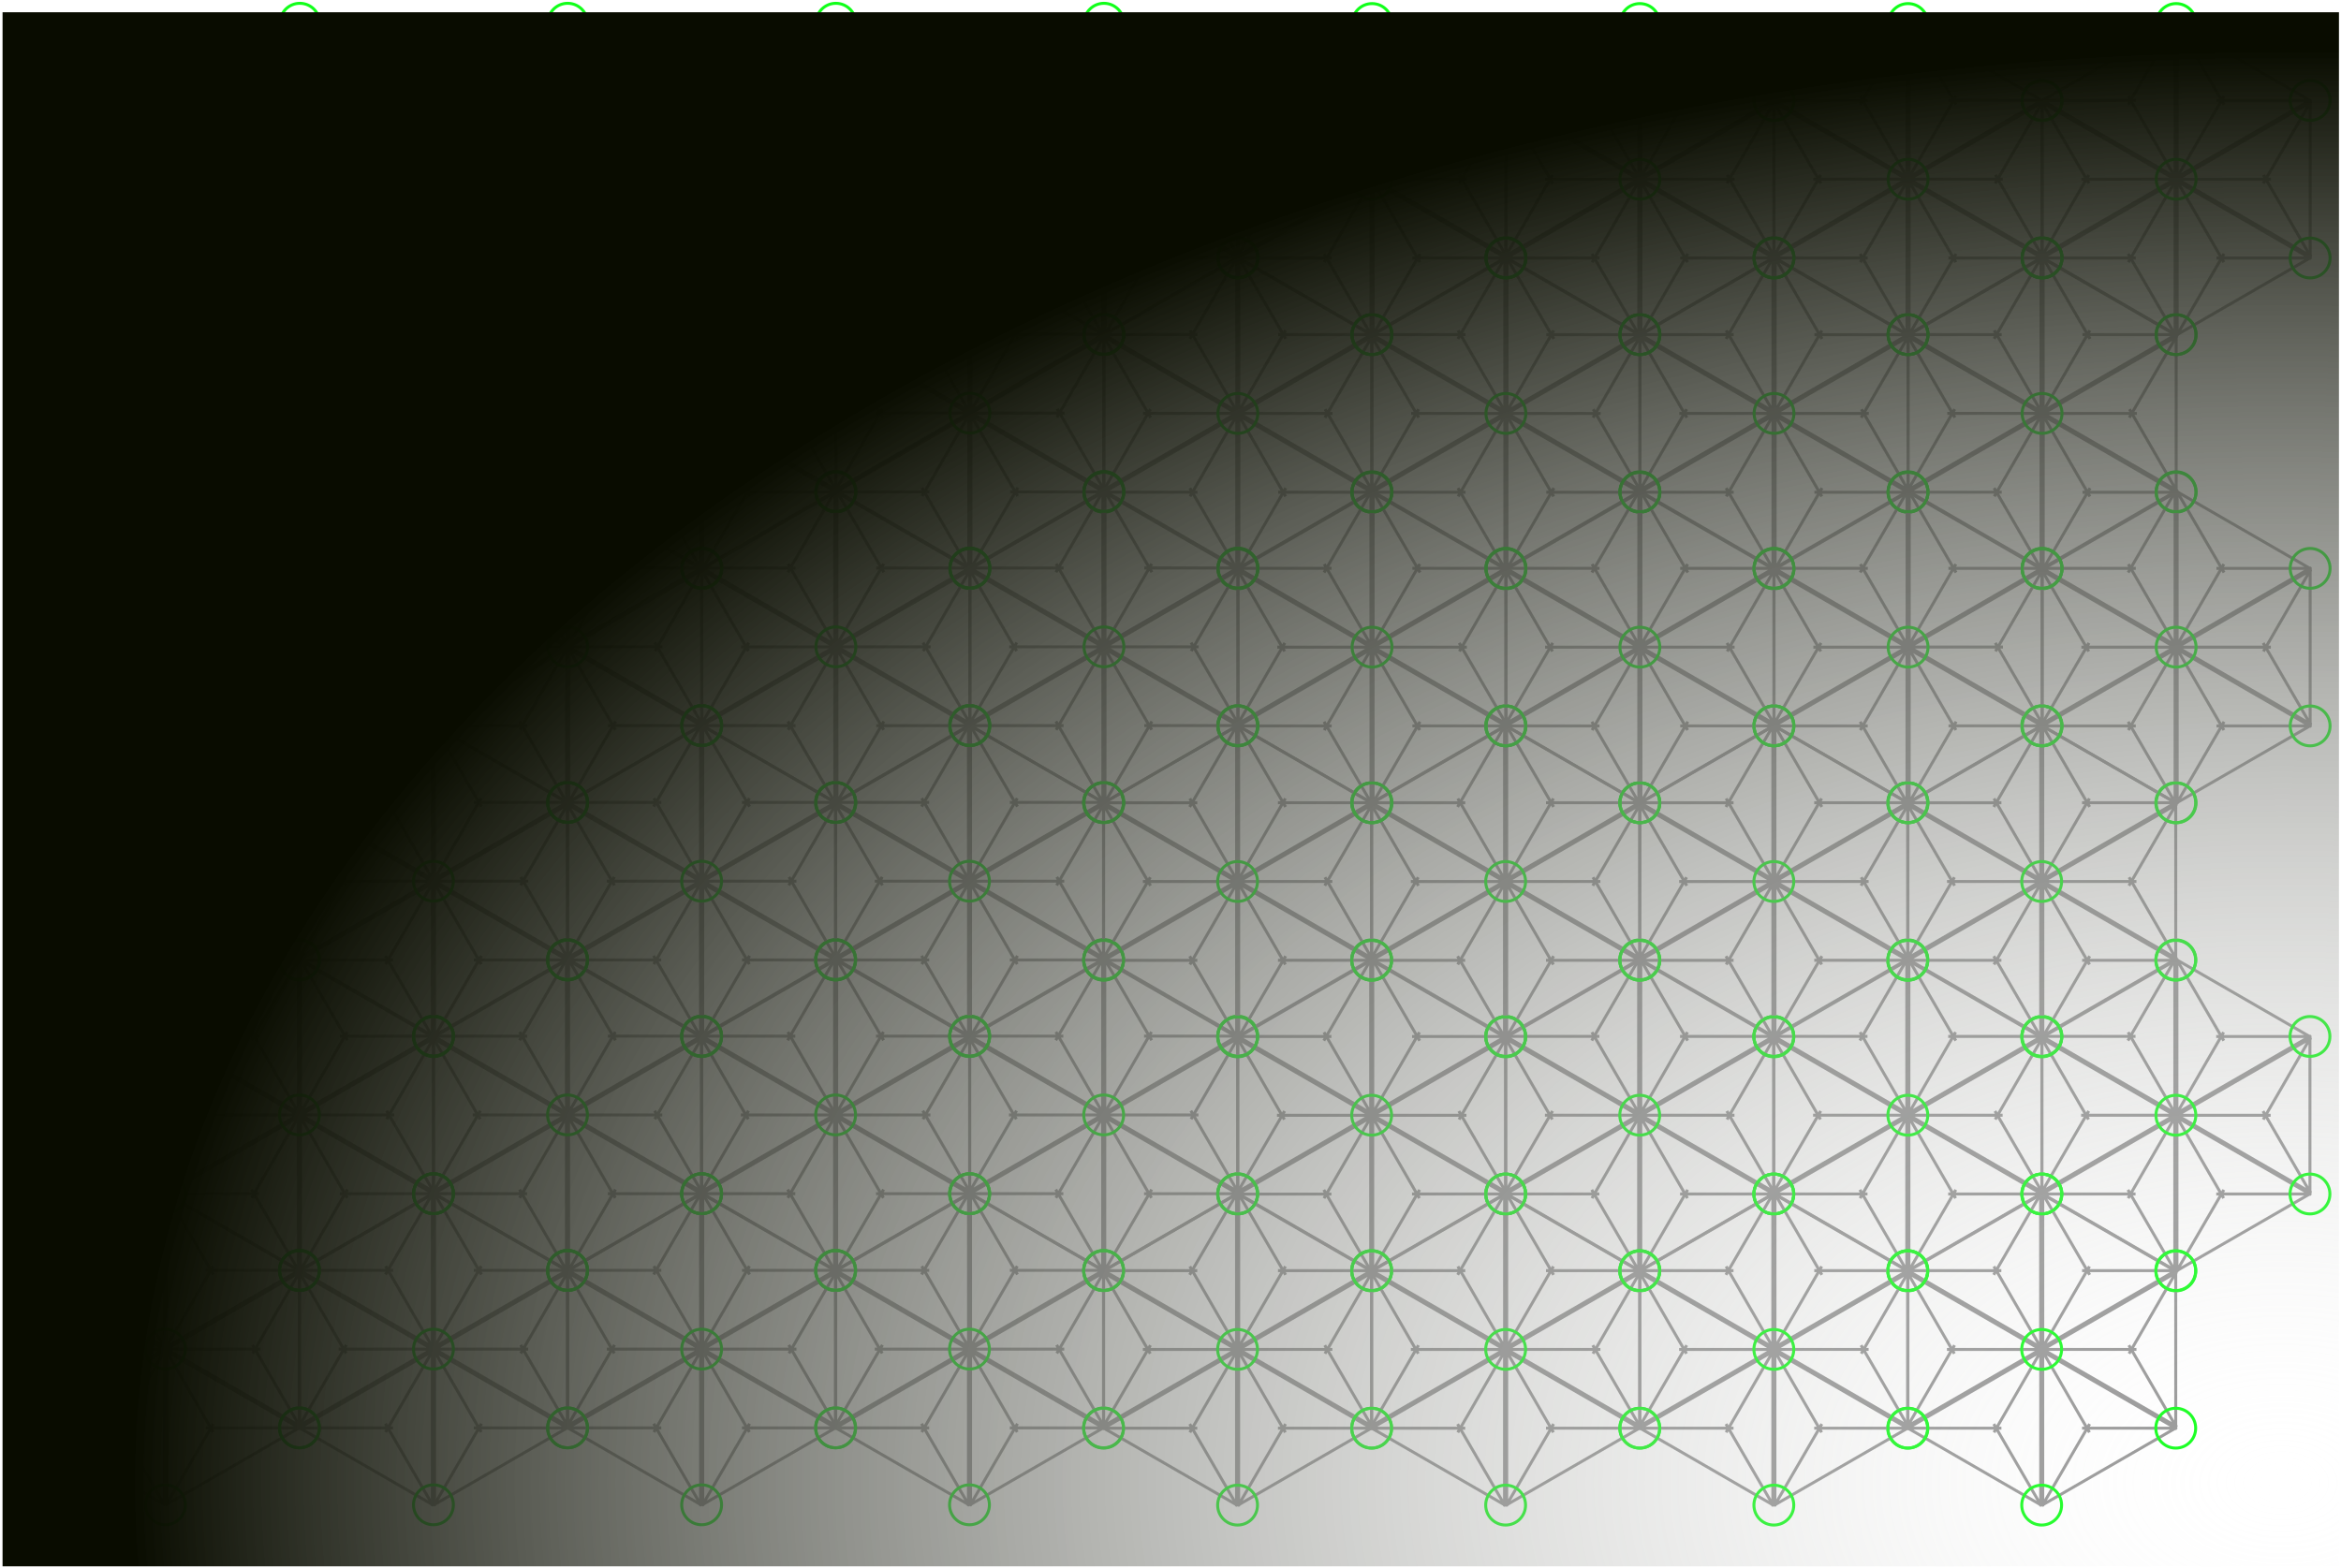 <svg xmlns="http://www.w3.org/2000/svg" width="791" height="530" viewBox="0 0 791 530"><defs><radialGradient id="a" cx="97.065%" cy="94.096%" r="91.131%" fx="97.065%" fy="94.096%"><stop stop-color="#FFF" stop-opacity="0" offset="0%"/><stop stop-color="#090C00" offset="100%"/></radialGradient></defs><g fill="none" fill-rule="evenodd"><path d="M192.112 377.56v51.802m44.86-25.9l-44.86 25.9m44.86-25.9l-44.86-25.9m44.86 25.9h-31.08m-13.79-25.92l15.546 26.912m-15.536 24.908l15.6-26.883m29.34-51.54v51.8m-44.86-25.9l44.86 25.9m-44.86-25.9l44.86-25.9m-44.86 25.9h31.08m13.79-25.92l-15.546 26.91m15.536 24.91l-15.598-26.89m-29.34.25v-51.8m44.86 25.9l-44.86-25.9m44.86 25.9l-44.86 25.9m44.86-25.9h-31.08m-13.79 25.92l15.546-26.92m-15.54-24.9l15.6 26.88m-16.32 26.37v51.8m-44.86-25.9l44.86 25.9m-44.86-25.9l44.86-25.9m-44.86 25.9h31.08m13.79-25.92l-15.55 26.91m15.538 24.9L175.8 402.48m-29.342-51.536v51.8m44.86-25.9l-44.86 25.9m44.86-25.9l-44.86-25.9m44.86 25.9h-31.08m-13.79-25.92l15.546 26.912m-15.536 24.91l15.6-26.884m29.34.248v-51.8m-44.86 25.9l44.86-25.9m-44.86 25.9l44.86 25.9m-44.86-25.9h31.08m13.79 25.92l-15.547-26.913m15.54-24.907l-15.6 26.88" stroke="#979797" stroke-linecap="square"/><g stroke="#11FF1A" transform="rotate(-90 287.893 148.306)"><ellipse cx="6.734" cy="52.163" transform="matrix(1 0 0 -1 0 104.327)" rx="6.734" ry="6.734"/><ellipse cx="59.364" cy="52.163" transform="matrix(1 0 0 -1 0 104.327)" rx="6.734" ry="6.734"/><ellipse cx="111.89" cy="52.163" transform="matrix(1 0 0 -1 0 104.327)" rx="6.734" ry="6.734"/><ellipse cx="85.989" cy="6.89" transform="matrix(1 0 0 -1 0 13.78)" rx="6.734" ry="6.734"/><circle cx="32.738" cy="6.89" r="6.734" transform="matrix(1 0 0 -1 0 13.78)"/><ellipse cx="85.989" cy="97.463" transform="matrix(1 0 0 -1 0 194.927)" rx="6.734" ry="6.734"/><ellipse cx="32.738" cy="97.463" transform="matrix(1 0 0 -1 0 194.927)" rx="6.734" ry="6.734"/></g><path d="M101.538 377.56v51.802m44.86-25.9l-44.86 25.9m44.86-25.9l-44.86-25.9m44.86 25.9h-31.08m-13.79-25.92l15.546 26.912m-15.536 24.908l15.6-26.883m29.34-51.54v51.8m-44.86-25.9l44.86 25.9m-44.86-25.9l44.86-25.9m-44.86 25.9h31.08m13.79-25.92l-15.546 26.91m15.536 24.91l-15.598-26.88m-29.34.25v-51.8m44.86 25.9l-44.86-25.9m44.86 25.9l-44.86 25.9m44.86-25.9h-31.08m-13.792 25.92l15.547-26.92m-15.535-24.9l15.598 26.88m-16.314 26.37v51.8m-44.86-25.9l44.86 25.9m-44.86-25.9l44.86-25.9m-44.86 25.9h31.08m13.792-25.92l-15.548 26.91m15.536 24.9l-15.598-26.88m-29.342-51.53v51.8m44.86-25.9l-44.86 25.9m44.86-25.9l-44.86-25.9m44.86 25.9h-31.08m-13.79-25.92l15.546 26.91m-15.536 24.91l15.6-26.89m29.34.24v-51.8m-44.86 25.9l44.86-25.9m-44.86 25.9l44.86 25.9m-44.86-25.9h31.08m13.79 25.92L85.287 349.2m15.536-24.906l-15.598 26.88" stroke="#979797" stroke-linecap="square"/><g stroke="#11FF1A" transform="rotate(-90 242.606 193.593)"><ellipse cx="6.734" cy="52.163" transform="matrix(1 0 0 -1 0 104.327)" rx="6.734" ry="6.734"/><ellipse cx="59.364" cy="52.163" transform="matrix(1 0 0 -1 0 104.327)" rx="6.734" ry="6.734"/><ellipse cx="111.89" cy="52.163" transform="matrix(1 0 0 -1 0 104.327)" rx="6.734" ry="6.734"/><ellipse cx="85.989" cy="6.89" transform="matrix(1 0 0 -1 0 13.78)" rx="6.734" ry="6.734"/><circle cx="32.738" cy="6.89" r="6.734" transform="matrix(1 0 0 -1 0 13.78)"/><ellipse cx="85.989" cy="97.463" transform="matrix(1 0 0 -1 0 194.927)" rx="6.734" ry="6.734"/><ellipse cx="32.738" cy="97.463" transform="matrix(1 0 0 -1 0 194.927)" rx="6.734" ry="6.734"/></g><path d="M373.286 377.56v51.802m44.86-25.9l-44.86 25.9m44.86-25.9l-44.86-25.9m44.86 25.9h-31.08m-13.79-25.92l15.546 26.912m-15.536 24.908l15.6-26.883m29.34-51.54v51.8m-44.86-25.9l44.86 25.9m-44.86-25.9l44.86-25.9m-44.86 25.9h31.08m13.79-25.92l-15.546 26.91m15.536 24.91l-15.598-26.89m-29.34.25v-51.8m44.86 25.9l-44.86-25.9m44.86 25.9l-44.86 25.9m44.86-25.9h-31.08m-13.79 25.92l15.545-26.92m-15.536-24.9l15.6 26.88m-16.315 26.37v51.8m-44.86-25.9l44.86 25.9m-44.86-25.9l44.86-25.9m-44.86 25.9h31.08m13.792-25.92l-15.548 26.91m15.536 24.91l-15.598-26.88m-29.342-51.53v51.8m44.86-25.9l-44.86 25.9m44.86-25.9l-44.86-25.9m44.86 25.9h-31.08m-13.79-25.92l15.546 26.91m-15.536 24.91l15.6-26.89m29.338.25v-51.8m-44.86 25.9l44.86-25.9m-44.86 25.9l44.86 25.9m-44.86-25.9h31.08m13.792 25.92l-15.547-26.92m15.536-24.91l-15.59 26.88" stroke="#979797" stroke-linecap="square"/><g stroke="#11FF1A" transform="rotate(-90 378.48 57.72)"><ellipse cx="6.734" cy="52.163" transform="matrix(1 0 0 -1 0 104.327)" rx="6.734" ry="6.734"/><ellipse cx="59.364" cy="52.163" transform="matrix(1 0 0 -1 0 104.327)" rx="6.734" ry="6.734"/><ellipse cx="111.89" cy="52.163" transform="matrix(1 0 0 -1 0 104.327)" rx="6.734" ry="6.734"/><ellipse cx="85.989" cy="6.89" transform="matrix(1 0 0 -1 0 13.78)" rx="6.734" ry="6.734"/><circle cx="32.738" cy="6.89" r="6.734" transform="matrix(1 0 0 -1 0 13.78)"/><ellipse cx="85.989" cy="97.463" transform="matrix(1 0 0 -1 0 194.927)" rx="6.734" ry="6.734"/><ellipse cx="32.738" cy="97.463" transform="matrix(1 0 0 -1 0 194.927)" rx="6.734" ry="6.734"/></g><path d="M282.712 377.56v51.802m44.86-25.9l-44.86 25.9m44.86-25.9l-44.86-25.9m44.86 25.9h-31.08m-13.79-25.92l15.546 26.912m-15.536 24.908l15.6-26.883m29.34-51.54v51.8m-44.86-25.9l44.86 25.9m-44.86-25.9l44.86-25.9m-44.86 25.9h31.08m13.79-25.92l-15.546 26.91m15.536 24.91l-15.598-26.89m-29.34.25v-51.8m44.86 25.9l-44.86-25.9m44.86 25.9l-44.86 25.9m44.86-25.9h-31.08m-13.79 25.92l15.546-26.92m-15.54-24.9l15.6 26.88m-16.32 26.37v51.8m-44.86-25.9l44.86 25.9m-44.86-25.9l44.86-25.9m-44.86 25.9h31.08M282 377.53l-15.55 26.913m15.537 24.907L266.4 402.48m-29.342-51.536v51.8m44.86-25.9l-44.86 25.9m44.86-25.9l-44.86-25.9m44.86 25.9h-31.08m-13.79-25.92l15.546 26.912m-15.536 24.91l15.6-26.884m29.34.248v-51.8m-44.86 25.9l44.86-25.9m-44.86 25.9l44.86 25.9m-44.86-25.9h31.08m13.79 25.92l-15.547-26.913M282 324.31l-15.6 26.88" stroke="#979797" stroke-linecap="square"/><g stroke="#11FF1A" transform="rotate(-90 333.193 103.006)"><ellipse cx="6.734" cy="52.163" transform="matrix(1 0 0 -1 0 104.327)" rx="6.734" ry="6.734"/><ellipse cx="59.364" cy="52.163" transform="matrix(1 0 0 -1 0 104.327)" rx="6.734" ry="6.734"/><ellipse cx="111.89" cy="52.163" transform="matrix(1 0 0 -1 0 104.327)" rx="6.734" ry="6.734"/><ellipse cx="85.989" cy="6.89" transform="matrix(1 0 0 -1 0 13.78)" rx="6.734" ry="6.734"/><circle cx="32.738" cy="6.89" r="6.734" transform="matrix(1 0 0 -1 0 13.78)"/><ellipse cx="85.989" cy="97.463" transform="matrix(1 0 0 -1 0 194.927)" rx="6.734" ry="6.734"/><ellipse cx="32.738" cy="97.463" transform="matrix(1 0 0 -1 0 194.927)" rx="6.734" ry="6.734"/></g><path d="M56.238 456.712v51.8m44.86-25.9l-44.86 25.9m44.86-25.9l-44.86-25.9m44.86 25.9H70.02m-13.79-25.92l15.546 26.913M56.24 508.513l15.6-26.883m29.338-51.535v51.8m-44.86-25.9l44.86 25.9m-44.86-25.9l44.86-25.9m-44.86 25.9h31.08m13.79-25.92l-15.546 26.912m15.536 24.91L85.58 455.012m-29.34.248v-51.8m44.86 25.9l-44.86-25.9m44.86 25.9l-44.86 25.9m44.86-25.9H70.02m-13.792 25.92l15.547-26.912M56.24 403.46l15.598 26.883m-16.314 26.37v51.8m-44.86-25.9l44.86 25.9m-44.86-25.9l44.86-25.9m-44.86 25.9h31.08m13.792-25.92l-15.548 26.912m15.536 24.908L39.926 481.63m-29.342-51.535v51.8m44.86-25.9l-44.86 25.9m44.86-25.9l-44.86-25.9m44.86 25.9h-31.08m-13.79-25.92l15.546 26.912m-15.536 24.91l15.6-26.884m29.34.247v-51.8m-44.86 25.9l44.86-25.9m-44.86 25.9l44.86 25.9m-44.86-25.9h31.08m13.79 25.92l-15.547-26.912m15.536-24.908l-15.598 26.883" stroke="#979797" stroke-linecap="square"/><g stroke="#11FF1A" transform="rotate(-90 259.53 255.818)"><ellipse cx="6.734" cy="52.163" transform="matrix(1 0 0 -1 0 104.327)" rx="6.734" ry="6.734"/><ellipse cx="59.364" cy="52.163" transform="matrix(1 0 0 -1 0 104.327)" rx="6.734" ry="6.734"/><ellipse cx="111.89" cy="52.163" transform="matrix(1 0 0 -1 0 104.327)" rx="6.734" ry="6.734"/><ellipse cx="85.989" cy="6.89" transform="matrix(1 0 0 -1 0 13.78)" rx="6.734" ry="6.734"/><circle cx="32.738" cy="6.89" r="6.734" transform="matrix(1 0 0 -1 0 13.78)"/><ellipse cx="85.989" cy="97.463" transform="matrix(1 0 0 -1 0 194.927)" rx="6.734" ry="6.734"/><ellipse cx="32.738" cy="97.463" transform="matrix(1 0 0 -1 0 194.927)" rx="6.734" ry="6.734"/></g><path d="M146.812 456.712v51.8m44.86-25.9l-44.86 25.9m44.86-25.9l-44.86-25.9m44.86 25.9h-31.08m-13.79-25.92l15.546 26.913m-15.536 24.908l15.6-26.883m29.34-51.535v51.8m-44.86-25.9l44.86 25.9m-44.86-25.9l44.86-25.9m-44.86 25.9h31.08m13.79-25.92l-15.546 26.912m15.536 24.91l-15.598-26.884m-29.34.247v-51.8m44.86 25.9l-44.86-25.9m44.86 25.9l-44.86 25.9m44.86-25.9h-31.08m-13.79 25.92l15.545-26.912m-15.54-24.908l15.6 26.883m-16.32 26.37v51.8m-44.86-25.9l44.86 25.9m-44.86-25.9l44.86-25.9m-44.86 25.9h31.08m13.79-25.92l-15.55 26.912m15.53 24.908L130.5 481.63m-29.342-51.535v51.8m44.86-25.9l-44.86 25.9m44.86-25.9l-44.86-25.9m44.86 25.9h-31.08m-13.79-25.92l15.546 26.912m-15.536 24.91l15.6-26.884m29.34.247v-51.8m-44.86 25.9l44.86-25.9m-44.86 25.9l44.86 25.9m-44.86-25.9h31.08m13.79 25.92l-15.547-26.912m15.54-24.908l-15.6 26.883" stroke="#979797" stroke-linecap="square"/><g stroke="#11FF1A" transform="rotate(-90 304.818 210.53)"><ellipse cx="6.734" cy="52.163" transform="matrix(1 0 0 -1 0 104.327)" rx="6.734" ry="6.734"/><ellipse cx="59.364" cy="52.163" transform="matrix(1 0 0 -1 0 104.327)" rx="6.734" ry="6.734"/><ellipse cx="111.89" cy="52.163" transform="matrix(1 0 0 -1 0 104.327)" rx="6.734" ry="6.734"/><ellipse cx="85.989" cy="6.89" transform="matrix(1 0 0 -1 0 13.78)" rx="6.734" ry="6.734"/><circle cx="32.738" cy="6.89" r="6.734" transform="matrix(1 0 0 -1 0 13.78)"/><ellipse cx="85.989" cy="97.463" transform="matrix(1 0 0 -1 0 194.927)" rx="6.734" ry="6.734"/><ellipse cx="32.738" cy="97.463" transform="matrix(1 0 0 -1 0 194.927)" rx="6.734" ry="6.734"/></g><path d="M327.934 456.712v51.8m44.86-25.9l-44.86 25.9m44.86-25.9l-44.86-25.9m44.86 25.9h-31.08m-13.79-25.92l15.546 26.913m-15.536 24.908l15.6-26.883m29.34-51.535v51.8m-44.86-25.9l44.86 25.9m-44.86-25.9l44.86-25.9m-44.86 25.9h31.08m13.79-25.92l-15.546 26.912m15.536 24.91l-15.598-26.884m-29.34.247v-51.8m44.86 25.9l-44.86-25.9m44.86 25.9l-44.86 25.9m44.86-25.9h-31.08m-13.79 25.92l15.545-26.912m-15.53-24.908l15.6 26.883m-16.31 26.37v51.8m-44.86-25.9l44.86 25.9m-44.86-25.9l44.86-25.9m-44.86 25.9h31.08m13.8-25.92l-15.55 26.912m15.54 24.908l-15.6-26.883m-29.34-51.535v51.8m44.86-25.9l-44.86 25.9m44.86-25.9l-44.86-25.9m44.86 25.9h-31.08m-13.79-25.92l15.55 26.912m-15.53 24.91l15.6-26.884m29.34.247v-51.8m-44.86 25.9l44.86-25.9m-44.86 25.9l44.86 25.9m-44.86-25.9h31.08m13.79 25.92l-15.55-26.912m15.54-24.908l-15.6 26.883" stroke="#979797" stroke-linecap="square"/><g stroke="#11FF1A" transform="rotate(-90 395.38 119.97)"><ellipse cx="6.734" cy="52.163" transform="matrix(1 0 0 -1 0 104.327)" rx="6.734" ry="6.734"/><ellipse cx="59.364" cy="52.163" transform="matrix(1 0 0 -1 0 104.327)" rx="6.734" ry="6.734"/><ellipse cx="111.89" cy="52.163" transform="matrix(1 0 0 -1 0 104.327)" rx="6.734" ry="6.734"/><ellipse cx="85.989" cy="6.89" transform="matrix(1 0 0 -1 0 13.78)" rx="6.734" ry="6.734"/><circle cx="32.738" cy="6.89" r="6.734" transform="matrix(1 0 0 -1 0 13.78)"/><ellipse cx="85.989" cy="97.463" transform="matrix(1 0 0 -1 0 194.927)" rx="6.734" ry="6.734"/><ellipse cx="32.738" cy="97.463" transform="matrix(1 0 0 -1 0 194.927)" rx="6.734" ry="6.734"/></g><path d="M237.438 456.712v51.8m44.86-25.9l-44.86 25.9m44.86-25.9l-44.86-25.9m44.86 25.9h-31.08m-13.79-25.92l15.546 26.913m-15.536 24.908l15.6-26.883m29.34-51.535v51.8m-44.86-25.9l44.86 25.9m-44.86-25.9l44.86-25.9m-44.86 25.9h31.08m13.79-25.92l-15.546 26.912m15.536 24.91l-15.598-26.884m-29.34.247v-51.8m44.86 25.9l-44.86-25.9m44.86 25.9l-44.86 25.9m44.86-25.9h-31.08m-13.792 25.92l15.547-26.912M237.44 403.46l15.598 26.883m-16.314 26.37v51.8m-44.86-25.9l44.86 25.9m-44.86-25.9l44.86-25.9m-44.86 25.9h31.08m13.792-25.92l-15.548 26.912m15.536 24.908l-15.598-26.883m-29.342-51.535v51.8m44.86-25.9l-44.86 25.9m44.86-25.9l-44.86-25.9m44.86 25.9h-31.08m-13.79-25.92l15.546 26.912m-15.536 24.91l15.6-26.884m29.34.247v-51.8m-44.86 25.9l44.86-25.9m-44.86 25.9l44.86 25.9m-44.86-25.9h31.08m13.79 25.92l-15.547-26.912m15.536-24.908l-15.598 26.883" stroke="#979797" stroke-linecap="square"/><g stroke="#11FF1A" transform="rotate(-90 350.13 165.218)"><ellipse cx="6.734" cy="52.163" transform="matrix(1 0 0 -1 0 104.327)" rx="6.734" ry="6.734"/><ellipse cx="59.364" cy="52.163" transform="matrix(1 0 0 -1 0 104.327)" rx="6.734" ry="6.734"/><ellipse cx="111.89" cy="52.163" transform="matrix(1 0 0 -1 0 104.327)" rx="6.734" ry="6.734"/><ellipse cx="85.989" cy="6.89" transform="matrix(1 0 0 -1 0 13.78)" rx="6.734" ry="6.734"/><circle cx="32.738" cy="6.89" r="6.734" transform="matrix(1 0 0 -1 0 13.78)"/><ellipse cx="85.989" cy="97.463" transform="matrix(1 0 0 -1 0 194.927)" rx="6.734" ry="6.734"/><ellipse cx="32.738" cy="97.463" transform="matrix(1 0 0 -1 0 194.927)" rx="6.734" ry="6.734"/></g><path d="M56.238 297.11v-51.8m44.86 25.9l-44.86-25.9m44.86 25.9l-44.86 25.9m44.86-25.9H70.02m-13.79 25.92l15.546-26.912M56.238 245.31l15.6 26.883m29.34 51.535v-51.8m-44.86 25.9l44.86-25.9m-44.86 25.9l44.86 25.9m-44.86-25.9h31.08m13.79 25.92l-15.546-26.912m15.536-24.91L85.58 298.81m-29.34-.248v51.8m44.86-25.9l-44.86 25.9m44.86-25.9l-44.86-25.9m44.86 25.9H70.02m-13.792-25.92l15.547 26.913M56.24 350.363l15.598-26.883m-16.314-26.37v-51.8m-44.86 25.9l44.86-25.9m-44.86 25.9l44.86 25.9m-44.86-25.9h31.08m13.792 25.92l-15.548-26.91m15.536-24.908l-15.598 26.883m-29.342 51.533v-51.8m44.86 25.9l-44.86-25.9m44.86 25.9l-44.86 25.9m44.86-25.9h-31.08m-13.79 25.92l15.546-26.912m-15.536-24.91l15.6 26.884m29.34-.248v51.8m-44.86-25.9l44.86 25.9m-44.86-25.9l44.86-25.9m-44.86 25.9h31.08m13.79-25.92l-15.547 26.913m15.536 24.908L39.925 323.48" stroke="#979797" stroke-linecap="square"/><g stroke="#11FF1A" transform="matrix(0 1 1 0 3.713 238.473)"><ellipse cx="6.734" cy="52.163" transform="matrix(1 0 0 -1 0 104.327)" rx="6.734" ry="6.734"/><ellipse cx="59.364" cy="52.163" transform="matrix(1 0 0 -1 0 104.327)" rx="6.734" ry="6.734"/><ellipse cx="111.89" cy="52.163" transform="matrix(1 0 0 -1 0 104.327)" rx="6.734" ry="6.734"/><ellipse cx="85.989" cy="6.89" transform="matrix(1 0 0 -1 0 13.78)" rx="6.734" ry="6.734"/><circle cx="32.738" cy="6.89" r="6.734" transform="matrix(1 0 0 -1 0 13.78)"/><ellipse cx="85.989" cy="97.463" transform="matrix(1 0 0 -1 0 194.927)" rx="6.734" ry="6.734"/><ellipse cx="32.738" cy="97.463" transform="matrix(1 0 0 -1 0 194.927)" rx="6.734" ry="6.734"/></g><path d="M146.812 297.11v-51.8m44.86 25.9l-44.86-25.9m44.86 25.9l-44.86 25.9m44.86-25.9h-31.08m-13.79 25.92l15.546-26.912m-15.536-24.908l15.6 26.883m29.34 51.535v-51.8m-44.86 25.9l44.86-25.9m-44.86 25.9l44.86 25.9m-44.86-25.9h31.08m13.79 25.92l-15.546-26.912m15.536-24.91l-15.598 26.884m-29.34-.248v51.8m44.86-25.9l-44.86 25.9m44.86-25.9l-44.86-25.9m44.86 25.9h-31.08m-13.79-25.92l15.545 26.913m-15.54 24.908l15.6-26.883m-16.31-26.37v-51.8m-44.86 25.9l44.86-25.9m-44.86 25.9l44.86 25.9m-44.86-25.9h31.08m13.79 25.92l-15.55-26.912m15.54-24.908l-15.6 26.883m-29.35 51.535v-51.8m44.86 25.9l-44.86-25.9m44.86 25.9l-44.86 25.9m44.86-25.9h-31.08m-13.79 25.92l15.54-26.912m-15.54-24.91l15.6 26.884m29.34-.248v51.8m-44.86-25.9l44.86 25.9m-44.86-25.9l44.86-25.9m-44.86 25.9h31.08m13.79-25.92l-15.55 26.913m15.54 24.908l-15.6-26.883" stroke="#979797" stroke-linecap="square"/><g stroke="#11FF1A" transform="matrix(0 1 1 0 94.287 238.473)"><ellipse cx="6.734" cy="52.163" transform="matrix(1 0 0 -1 0 104.327)" rx="6.734" ry="6.734"/><ellipse cx="59.364" cy="52.163" transform="matrix(1 0 0 -1 0 104.327)" rx="6.734" ry="6.734"/><ellipse cx="111.89" cy="52.163" transform="matrix(1 0 0 -1 0 104.327)" rx="6.734" ry="6.734"/><ellipse cx="85.989" cy="6.89" transform="matrix(1 0 0 -1 0 13.78)" rx="6.734" ry="6.734"/><circle cx="32.738" cy="6.89" r="6.734" transform="matrix(1 0 0 -1 0 13.78)"/><ellipse cx="85.989" cy="97.463" transform="matrix(1 0 0 -1 0 194.927)" rx="6.734" ry="6.734"/><ellipse cx="32.738" cy="97.463" transform="matrix(1 0 0 -1 0 194.927)" rx="6.734" ry="6.734"/></g><path d="M327.934 297.11v-51.8m44.86 25.9l-44.86-25.9m44.86 25.9l-44.86 25.9m44.86-25.9h-31.08m-13.79 25.92l15.546-26.912m-15.536-24.908l15.6 26.883m29.34 51.535v-51.8m-44.86 25.9l44.86-25.9m-44.86 25.9l44.86 25.9m-44.86-25.9h31.08m13.79 25.92l-15.546-26.912m15.536-24.91l-15.598 26.884m-29.34-.248v51.8m44.86-25.9l-44.86 25.9m44.86-25.9l-44.86-25.9m44.86 25.9h-31.08m-13.79-25.92l15.545 26.913m-15.53 24.908l15.6-26.883m-16.31-26.37v-51.8m-44.86 25.9l44.86-25.9m-44.86 25.9l44.86 25.9m-44.86-25.9h31.08m13.8 25.92l-15.55-26.912m15.54-24.908l-15.59 26.883m-29.35 51.535v-51.8m44.86 25.9l-44.86-25.9m44.86 25.9l-44.86 25.9m44.86-25.9h-31.08m-13.79 25.92l15.55-26.912m-15.53-24.91l15.6 26.884m29.34-.248v51.8m-44.86-25.9l44.86 25.9m-44.86-25.9l44.86-25.9m-44.86 25.9h31.08m13.79-25.92l-15.55 26.913m15.54 24.908l-15.6-26.883" stroke="#979797" stroke-linecap="square"/><g stroke="#11FF1A" transform="matrix(0 1 1 0 275.41 238.473)"><ellipse cx="6.734" cy="52.163" transform="matrix(1 0 0 -1 0 104.327)" rx="6.734" ry="6.734"/><ellipse cx="59.364" cy="52.163" transform="matrix(1 0 0 -1 0 104.327)" rx="6.734" ry="6.734"/><ellipse cx="111.89" cy="52.163" transform="matrix(1 0 0 -1 0 104.327)" rx="6.734" ry="6.734"/><ellipse cx="85.989" cy="6.89" transform="matrix(1 0 0 -1 0 13.78)" rx="6.734" ry="6.734"/><circle cx="32.738" cy="6.89" r="6.734" transform="matrix(1 0 0 -1 0 13.78)"/><ellipse cx="85.989" cy="97.463" transform="matrix(1 0 0 -1 0 194.927)" rx="6.734" ry="6.734"/><ellipse cx="32.738" cy="97.463" transform="matrix(1 0 0 -1 0 194.927)" rx="6.734" ry="6.734"/></g><path d="M237.438 297.11v-51.8m44.86 25.9l-44.86-25.9m44.86 25.9l-44.86 25.9m44.86-25.9h-31.08m-13.79 25.92l15.546-26.912m-15.536-24.908l15.6 26.883m29.34 51.535v-51.8m-44.86 25.9l44.86-25.9m-44.86 25.9l44.86 25.9m-44.86-25.9h31.08m13.79 25.92l-15.546-26.912m15.536-24.91L266.78 298.81m-29.34-.248v51.8m44.86-25.9l-44.86 25.9m44.86-25.9l-44.86-25.9m44.86 25.9h-31.08m-13.792-25.92l15.547 26.913m-15.536 24.908l15.59-26.883m-16.31-26.37v-51.8m-44.86 25.9l44.86-25.9m-44.86 25.9l44.86 25.9m-44.86-25.9h31.08m13.79 25.92l-15.55-26.912m15.53-24.908l-15.6 26.883m-29.34 51.535v-51.8m44.86 25.9l-44.86-25.9m44.86 25.9l-44.86 25.9m44.86-25.9h-31.08m-13.79 25.92l15.54-26.912m-15.54-24.91l15.6 26.884m29.34-.248v51.8m-44.86-25.9l44.86 25.9m-44.86-25.9l44.86-25.9m-44.86 25.9h31.08m13.79-25.92l-15.55 26.913m15.53 24.908L221.1 323.48" stroke="#979797" stroke-linecap="square"/><g stroke="#11FF1A" transform="matrix(0 1 1 0 184.913 238.473)"><ellipse cx="6.734" cy="52.163" transform="matrix(1 0 0 -1 0 104.327)" rx="6.734" ry="6.734"/><ellipse cx="59.364" cy="52.163" transform="matrix(1 0 0 -1 0 104.327)" rx="6.734" ry="6.734"/><ellipse cx="111.89" cy="52.163" transform="matrix(1 0 0 -1 0 104.327)" rx="6.734" ry="6.734"/><ellipse cx="85.989" cy="6.89" transform="matrix(1 0 0 -1 0 13.78)" rx="6.734" ry="6.734"/><circle cx="32.738" cy="6.89" r="6.734" transform="matrix(1 0 0 -1 0 13.78)"/><ellipse cx="85.989" cy="97.463" transform="matrix(1 0 0 -1 0 194.927)" rx="6.734" ry="6.734"/><ellipse cx="32.738" cy="97.463" transform="matrix(1 0 0 -1 0 194.927)" rx="6.734" ry="6.734"/></g><path d="M554.4 377.658v51.8m44.86-25.9l-44.86 25.9m44.86-25.9l-44.86-25.9m44.86 25.9h-31.08m-13.792-25.92l15.547 26.913M554.4 429.46l15.598-26.884m29.342-51.536v51.802m-44.862-25.9l44.86 25.9m-44.86-25.9l44.86-25.9m-44.86 25.9h31.08m13.792-25.92l-15.547 26.91m15.536 24.91l-15.6-26.883m-29.34.24v-51.8m44.86 25.9l-44.86-25.9m44.86 25.9l-44.86 25.9m44.86-25.9h-31.08m-13.79 25.92l15.54-26.92m-15.53-24.9l15.6 26.89m-16.32 26.36v51.8m-44.86-25.9l44.86 25.9m-44.86-25.9l44.86-25.9m-44.86 25.9h31.08m13.79-25.92l-15.54 26.92m15.53 24.91l-15.6-26.89m-29.34-51.54v51.8m44.86-25.9l-44.86 25.9m44.86-25.9l-44.86-25.9m44.86 25.9h-31.08m-13.79-25.92l15.54 26.91m-15.53 24.91l15.6-26.88m29.34.24v-51.8m-44.86 25.9l44.86-25.9m-44.86 25.9l44.86 25.9m-44.86-25.9h31.08m13.79 25.92l-15.55-26.91m15.54-24.91l-15.6 26.88" stroke="#979797" stroke-linecap="square"/><g stroke="#11FF1A" transform="rotate(-90 469.085 -32.79)"><ellipse cx="6.734" cy="52.163" transform="matrix(1 0 0 -1 0 104.327)" rx="6.734" ry="6.734"/><ellipse cx="59.364" cy="52.163" transform="matrix(1 0 0 -1 0 104.327)" rx="6.734" ry="6.734"/><ellipse cx="111.89" cy="52.163" transform="matrix(1 0 0 -1 0 104.327)" rx="6.734" ry="6.734"/><ellipse cx="85.989" cy="6.89" transform="matrix(1 0 0 -1 0 13.78)" rx="6.734" ry="6.734"/><circle cx="32.738" cy="6.89" r="6.734" transform="matrix(1 0 0 -1 0 13.78)"/><ellipse cx="85.989" cy="97.463" transform="matrix(1 0 0 -1 0 194.927)" rx="6.734" ry="6.734"/><ellipse cx="32.738" cy="97.463" transform="matrix(1 0 0 -1 0 194.927)" rx="6.734" ry="6.734"/></g><path d="M463.825 377.658v51.8m44.86-25.9l-44.86 25.9m44.86-25.9l-44.86-25.9m44.86 25.9h-31.08m-13.79-25.92l15.546 26.913m-15.53 24.91l15.6-26.88m29.34-51.53v51.81m-44.86-25.9l44.86 25.9m-44.86-25.9l44.86-25.9m-44.86 25.9h31.08m13.79-25.92l-15.54 26.91m15.54 24.91l-15.6-26.88m-29.34.25v-51.8m44.86 25.9l-44.86-25.9m44.86 25.9l-44.86 25.9m44.86-25.9h-31.08m-13.79 25.92l15.55-26.91m-15.53-24.91l15.6 26.89m-16.31 26.37v51.8m-44.86-25.9l44.86 25.9m-44.86-25.9l44.86-25.9m-44.86 25.9h31.08m13.8-25.92l-15.552 26.9m15.53 24.91l-15.594-26.89m-29.35-51.54v51.81m44.86-25.9l-44.86 25.9m44.86-25.9l-44.86-25.9m44.86 25.9h-31.08m-13.79-25.92l15.55 26.91M418.2 402.86l15.6-26.883m29.34.243v-51.8m-44.86 25.9l44.86-25.9m-44.86 25.9l44.86 25.9m-44.86-25.9h31.08m13.79 25.92l-15.55-26.914m15.54-24.91l-15.59 26.88" stroke="#979797" stroke-linecap="square"/><g stroke="#11FF1A" transform="rotate(-90 423.798 12.498)"><ellipse cx="6.734" cy="52.163" transform="matrix(1 0 0 -1 0 104.327)" rx="6.734" ry="6.734"/><ellipse cx="59.364" cy="52.163" transform="matrix(1 0 0 -1 0 104.327)" rx="6.734" ry="6.734"/><ellipse cx="111.89" cy="52.163" transform="matrix(1 0 0 -1 0 104.327)" rx="6.734" ry="6.734"/><ellipse cx="85.989" cy="6.89" transform="matrix(1 0 0 -1 0 13.78)" rx="6.734" ry="6.734"/><circle cx="32.738" cy="6.89" r="6.734" transform="matrix(1 0 0 -1 0 13.78)"/><ellipse cx="85.989" cy="97.463" transform="matrix(1 0 0 -1 0 194.927)" rx="6.734" ry="6.734"/><ellipse cx="32.738" cy="97.463" transform="matrix(1 0 0 -1 0 194.927)" rx="6.734" ry="6.734"/></g><path d="M735.573 377.658v51.8m44.86-25.9l-44.86 25.9m44.86-25.9l-44.86-25.9m44.86 25.9h-31.08m-13.79-25.92l15.546 26.913m-15.54 24.91l15.6-26.88m29.34-51.53v51.81m-44.86-25.9l44.86 25.9m-44.86-25.9l44.86-25.9m-44.86 25.9h31.08m13.79-25.92l-15.55 26.91m15.53 24.91l-15.6-26.88m-29.34.25v-51.8m44.86 25.9l-44.86-25.9m44.86 25.9l-44.86 25.9m44.86-25.9h-31.08m-13.79 25.92l15.54-26.92m-15.54-24.91l15.6 26.89m-16.31 26.37v51.8m-44.87-25.9l44.86 25.9M690 403.56l44.86-25.9M690 403.56h31.08m13.793-25.92l-15.547 26.913m15.536 24.91l-15.6-26.884m-29.342-51.54v51.8m44.86-25.9l-44.86 25.9m44.86-25.9l-44.86-25.9m44.86 25.9H703.7m-13.792-25.92l15.547 26.91m-15.536 24.91l15.59-26.89m29.34.24v-51.8m-44.86 25.9l44.86-25.9m-44.86 25.9l44.86 25.9m-44.86-25.9h31.08m13.79 25.92l-15.54-26.91m15.53-24.91l-15.6 26.89" stroke="#979797" stroke-linecap="square"/><g stroke="#11FF1A" transform="rotate(-90 559.672 -123.376)"><ellipse cx="6.734" cy="52.163" transform="matrix(1 0 0 -1 0 104.327)" rx="6.734" ry="6.734"/><ellipse cx="59.364" cy="52.163" transform="matrix(1 0 0 -1 0 104.327)" rx="6.734" ry="6.734"/><ellipse cx="111.89" cy="52.163" transform="matrix(1 0 0 -1 0 104.327)" rx="6.734" ry="6.734"/><ellipse cx="85.989" cy="6.89" transform="matrix(1 0 0 -1 0 13.78)" rx="6.734" ry="6.734"/><circle cx="32.738" cy="6.89" r="6.734" transform="matrix(1 0 0 -1 0 13.78)"/><ellipse cx="85.989" cy="97.463" transform="matrix(1 0 0 -1 0 194.927)" rx="6.734" ry="6.734"/><ellipse cx="32.738" cy="97.463" transform="matrix(1 0 0 -1 0 194.927)" rx="6.734" ry="6.734"/></g><path d="M645 377.658v51.8m44.86-25.9L645 429.46m44.86-25.9L645 377.66m44.86 25.9h-31.08m-13.792-25.92l15.547 26.913M645 429.46l15.598-26.884m29.342-51.536v51.802m-44.862-25.9l44.86 25.9m-44.86-25.9l44.86-25.9m-44.86 25.9h31.08m13.792-25.92l-15.547 26.91m15.536 24.91l-15.6-26.883m-29.34.24v-51.8m44.86 25.9L645 324.4m44.86 25.9L645 376.2m44.86-25.9h-31.08m-13.79 25.92l15.54-26.913m-15.53-24.9l15.6 26.882m-16.315 26.36v51.8m-44.86-25.9l44.86 25.9m-44.86-25.9l44.86-25.9m-44.86 25.9h31.08m13.792-25.92l-15.547 26.92m15.535 24.91l-15.598-26.89m-29.342-51.54v51.8m44.86-25.9l-44.86 25.9m44.86-25.9l-44.86-25.9m44.86 25.9h-31.08m-13.79-25.92l15.546 26.91m-15.53 24.91l15.6-26.88m29.34.24v-51.8m-44.86 25.9l44.86-25.9m-44.86 25.9l44.86 25.9m-44.86-25.9h31.08m13.79 25.92l-15.55-26.91m15.54-24.91l-15.6 26.88" stroke="#979797" stroke-linecap="square"/><g stroke="#11FF1A" transform="rotate(-90 514.385 -78.09)"><ellipse cx="6.734" cy="52.163" transform="matrix(1 0 0 -1 0 104.327)" rx="6.734" ry="6.734"/><ellipse cx="59.364" cy="52.163" transform="matrix(1 0 0 -1 0 104.327)" rx="6.734" ry="6.734"/><ellipse cx="111.89" cy="52.163" transform="matrix(1 0 0 -1 0 104.327)" rx="6.734" ry="6.734"/><ellipse cx="85.989" cy="6.89" transform="matrix(1 0 0 -1 0 13.78)" rx="6.734" ry="6.734"/><circle cx="32.738" cy="6.89" r="6.734" transform="matrix(1 0 0 -1 0 13.78)"/><ellipse cx="85.989" cy="97.463" transform="matrix(1 0 0 -1 0 194.927)" rx="6.734" ry="6.734"/><ellipse cx="32.738" cy="97.463" transform="matrix(1 0 0 -1 0 194.927)" rx="6.734" ry="6.734"/></g><path d="M418.525 456.81v51.8m44.86-25.9l-44.86 25.9m44.86-25.9l-44.86-25.9m44.86 25.9h-31.08m-13.79-25.92l15.546 26.913m-15.53 24.907l15.6-26.88m29.34-51.535v51.8m-44.86-25.9l44.86 25.9m-44.86-25.9l44.86-25.9m-44.86 25.9h31.08m13.79-25.92l-15.54 26.912m15.54 24.91l-15.6-26.884m-29.34.25V403.56m44.86 25.9l-44.86-25.9m44.86 25.9l-44.86 25.9m44.86-25.9h-31.08m-13.79 25.92l15.55-26.912m-15.54-24.908l15.6 26.883m-16.32 26.367v51.8m-44.86-25.9l44.86 25.9m-44.86-25.9l44.86-25.9m-44.86 25.9h31.08m13.8-25.92l-15.55 26.913m15.54 24.908l-15.59-26.88m-29.35-51.53V482m44.87-25.9L372.88 482m44.86-25.9l-44.86-25.9m44.86 25.9h-31.08m-13.792-25.92l15.548 26.912M372.878 482l15.6-26.885m29.34.25V403.56m-44.86 25.9l44.86-25.9m-44.86 25.9l44.86 25.9m-44.86-25.9h31.08m13.79 25.92l-15.546-26.912m15.536-24.908l-15.598 26.883" stroke="#979797" stroke-linecap="square"/><g stroke="#11FF1A" transform="rotate(-90 440.724 74.724)"><ellipse cx="6.734" cy="52.163" transform="matrix(1 0 0 -1 0 104.327)" rx="6.734" ry="6.734"/><ellipse cx="59.364" cy="52.163" transform="matrix(1 0 0 -1 0 104.327)" rx="6.734" ry="6.734"/><ellipse cx="111.89" cy="52.163" transform="matrix(1 0 0 -1 0 104.327)" rx="6.734" ry="6.734"/><ellipse cx="85.989" cy="6.89" transform="matrix(1 0 0 -1 0 13.78)" rx="6.734" ry="6.734"/><circle cx="32.738" cy="6.89" r="6.734" transform="matrix(1 0 0 -1 0 13.78)"/><ellipse cx="85.989" cy="97.463" transform="matrix(1 0 0 -1 0 194.927)" rx="6.734" ry="6.734"/><ellipse cx="32.738" cy="97.463" transform="matrix(1 0 0 -1 0 194.927)" rx="6.734" ry="6.734"/></g><path d="M509.1 456.81v51.8m44.86-25.9l-44.86 25.9m44.86-25.9l-44.86-25.9m44.86 25.9h-31.08m-13.792-25.92l15.547 26.913M509.1 508.61l15.598-26.882m29.342-51.535v51.8m-44.862-25.9l44.86 25.9m-44.86-25.9l44.86-25.9m-44.86 25.9h31.08m13.792-25.92l-15.547 26.912m15.536 24.91l-15.6-26.884m-29.34.25v-51.8m44.86 25.9l-44.86-25.9m44.86 25.9l-44.86 25.9m44.86-25.9h-31.08m-13.79 25.92l15.54-26.91m-15.54-24.91l15.6 26.89m-16.32 26.37v51.8m-44.86-25.9l44.86 25.9m-44.86-25.9l44.86-25.9m-44.86 25.9h31.08m13.79-25.92l-15.55 26.92m15.53 24.91l-15.6-26.88m-29.32-51.55V482m44.86-25.9L463.44 482m44.86-25.9l-44.86-25.9m44.86 25.9h-31.08m-13.79-25.92l15.545 26.91M463.445 482l15.6-26.885m29.337.25V403.56m-44.86 25.9l44.86-25.9m-44.86 25.9l44.86 25.9m-44.86-25.9h31.08m13.79 25.92l-15.546-26.912m15.536-24.908l-15.598 26.883" stroke="#979797" stroke-linecap="square"/><g stroke="#11FF1A" transform="rotate(-90 486.01 29.437)"><ellipse cx="6.734" cy="52.163" transform="matrix(1 0 0 -1 0 104.327)" rx="6.734" ry="6.734"/><ellipse cx="59.364" cy="52.163" transform="matrix(1 0 0 -1 0 104.327)" rx="6.734" ry="6.734"/><ellipse cx="111.89" cy="52.163" transform="matrix(1 0 0 -1 0 104.327)" rx="6.734" ry="6.734"/><ellipse cx="85.989" cy="6.89" transform="matrix(1 0 0 -1 0 13.78)" rx="6.734" ry="6.734"/><circle cx="32.738" cy="6.89" r="6.734" transform="matrix(1 0 0 -1 0 13.78)"/><ellipse cx="85.989" cy="97.463" transform="matrix(1 0 0 -1 0 194.927)" rx="6.734" ry="6.734"/><ellipse cx="32.738" cy="97.463" transform="matrix(1 0 0 -1 0 194.927)" rx="6.734" ry="6.734"/></g><path d="M690.22 456.81v51.8m44.862-25.9l-44.86 25.9m44.86-25.9l-44.86-25.9m44.86 25.9h-31.08m-13.792-25.92l15.547 26.913M690.22 508.61l15.6-26.882m29.34-51.535v51.8m-44.86-25.9l44.86 25.9m-44.86-25.9l44.86-25.9m-44.86 25.9h31.08m13.792-25.92l-15.547 26.912m15.536 24.91l-15.59-26.885m-29.34.25v-51.8m44.86 25.9l-44.86-25.9m44.86 25.9l-44.86 25.9m44.86-25.9h-31.08m-13.79 25.92l15.55-26.91m-15.53-24.91l15.6 26.884m-16.31 26.368v51.8m-44.86-25.9l44.86 25.9m-44.86-25.9l44.86-25.9m-44.86 25.9h31.08m13.79-25.92l-15.55 26.914m15.54 24.908l-15.6-26.88M644.57 430.2V482m44.86-25.9L644.57 482m44.86-25.9l-44.86-25.9m44.86 25.9h-31.08m-13.79-25.92l15.544 26.91M644.566 482l15.6-26.885m29.34.25V403.56m-44.86 25.9l44.86-25.9m-44.86 25.9l44.86 25.9m-44.86-25.9h31.08m13.79 25.92l-15.547-26.912m15.53-24.908l-15.6 26.883" stroke="#979797" stroke-linecap="square"/><g stroke="#11FF1A" transform="rotate(-90 576.572 -61.124)"><ellipse cx="6.734" cy="52.163" transform="matrix(1 0 0 -1 0 104.327)" rx="6.734" ry="6.734"/><ellipse cx="59.364" cy="52.163" transform="matrix(1 0 0 -1 0 104.327)" rx="6.734" ry="6.734"/><ellipse cx="111.89" cy="52.163" transform="matrix(1 0 0 -1 0 104.327)" rx="6.734" ry="6.734"/><ellipse cx="85.989" cy="6.89" transform="matrix(1 0 0 -1 0 13.78)" rx="6.734" ry="6.734"/><circle cx="32.738" cy="6.89" r="6.734" transform="matrix(1 0 0 -1 0 13.78)"/><ellipse cx="85.989" cy="97.463" transform="matrix(1 0 0 -1 0 194.927)" rx="6.734" ry="6.734"/><ellipse cx="32.738" cy="97.463" transform="matrix(1 0 0 -1 0 194.927)" rx="6.734" ry="6.734"/></g><path d="M599.725 456.81v51.8m44.86-25.9l-44.86 25.9m44.86-25.9l-44.86-25.9m44.86 25.9h-31.08m-13.79-25.92l15.546 26.913m-15.53 24.907l15.6-26.88m29.34-51.535v51.8m-44.86-25.9l44.86 25.9m-44.86-25.9l44.86-25.9m-44.86 25.9h31.08m13.79-25.92l-15.54 26.912m15.54 24.91l-15.6-26.884m-29.34.25V403.56m44.86 25.9l-44.86-25.9m44.86 25.9l-44.86 25.9m44.86-25.9h-31.08m-13.79 25.92l15.55-26.912m-15.54-24.908l15.6 26.883m-16.32 26.367v51.8m-44.86-25.9l44.86 25.9m-44.86-25.9l44.86-25.9m-44.86 25.9h31.08m13.8-25.92l-15.55 26.913m15.54 24.908l-15.59-26.88m-29.35-51.53V482m44.87-25.9L554.08 482m44.86-25.9l-44.86-25.9m44.86 25.9h-31.08m-13.792-25.92l15.548 26.912M554.078 482l15.6-26.885m29.34.25V403.56m-44.86 25.9l44.86-25.9m-44.86 25.9l44.86 25.9m-44.86-25.9h31.08m13.79 25.92l-15.546-26.912m15.536-24.908l-15.598 26.883" stroke="#979797" stroke-linecap="square"/><g stroke="#11FF1A" transform="rotate(-90 531.324 -15.876)"><ellipse cx="6.734" cy="52.163" transform="matrix(1 0 0 -1 0 104.327)" rx="6.734" ry="6.734"/><ellipse cx="59.364" cy="52.163" transform="matrix(1 0 0 -1 0 104.327)" rx="6.734" ry="6.734"/><ellipse cx="111.89" cy="52.163" transform="matrix(1 0 0 -1 0 104.327)" rx="6.734" ry="6.734"/><ellipse cx="85.989" cy="6.89" transform="matrix(1 0 0 -1 0 13.78)" rx="6.734" ry="6.734"/><circle cx="32.738" cy="6.89" r="6.734" transform="matrix(1 0 0 -1 0 13.78)"/><ellipse cx="85.989" cy="97.463" transform="matrix(1 0 0 -1 0 194.927)" rx="6.734" ry="6.734"/><ellipse cx="32.738" cy="97.463" transform="matrix(1 0 0 -1 0 194.927)" rx="6.734" ry="6.734"/></g><path d="M418.525 297.21v-51.802m44.86 25.9l-44.86-25.9m44.86 25.9l-44.86 25.9m44.86-25.9h-31.08m-13.79 25.92l15.546-26.912m-15.53-24.908l15.6 26.883m29.34 51.54v-51.8m-44.86 25.9l44.86-25.9m-44.86 25.9l44.86 25.9m-44.86-25.9h31.08m13.79 25.92l-15.54-26.91m15.54-24.91l-15.6 26.88m-29.34-.25v51.8m44.86-25.9l-44.86 25.9m44.86-25.9l-44.86-25.9m44.86 25.9h-31.08m-13.79-25.92l15.55 26.92m-15.53 24.91l15.6-26.88m-16.32-26.37v-51.8m-44.86 25.9l44.86-25.9m-44.86 25.9l44.86 25.9m-44.86-25.9h31.08m13.79 25.92l-15.55-26.91m15.54-24.91l-15.6 26.88m-29.34 51.54v-51.8m44.86 25.9l-44.86-25.9m44.86 25.9l-44.86 25.9m44.86-25.9h-31.08m-13.79 25.92l15.55-26.91m-15.53-24.91l15.6 26.89m29.34-.25v51.8m-44.86-25.9l44.86 25.9m-44.86-25.9l44.86-25.9m-44.86 25.9h31.08m13.79-25.92l-15.55 26.92m15.53 24.91l-15.59-26.88" stroke="#979797" stroke-linecap="square"/><g stroke="#11FF1A" transform="matrix(0 1 1 0 366 238.57)"><ellipse cx="6.734" cy="52.163" transform="matrix(1 0 0 -1 0 104.327)" rx="6.734" ry="6.734"/><ellipse cx="59.364" cy="52.163" transform="matrix(1 0 0 -1 0 104.327)" rx="6.734" ry="6.734"/><ellipse cx="111.89" cy="52.163" transform="matrix(1 0 0 -1 0 104.327)" rx="6.734" ry="6.734"/><ellipse cx="85.989" cy="6.89" transform="matrix(1 0 0 -1 0 13.78)" rx="6.734" ry="6.734"/><ellipse cx="32.738" cy="6.89" transform="matrix(1 0 0 -1 0 13.78)" rx="6.734" ry="6.734"/><ellipse cx="85.989" cy="97.463" transform="matrix(1 0 0 -1 0 194.927)" rx="6.734" ry="6.734"/><ellipse cx="32.738" cy="97.463" transform="matrix(1 0 0 -1 0 194.927)" rx="6.734" ry="6.734"/></g><path d="M509.1 297.21v-51.802m44.86 25.9l-44.86-25.9m44.86 25.9l-44.86 25.9m44.86-25.9h-31.08m-13.792 25.92l15.547-26.912M509.1 245.408l15.598 26.883m29.342 51.54v-51.8m-44.862 25.9l44.86-25.9m-44.86 25.9l44.86 25.9m-44.86-25.9h31.08m13.792 25.92l-15.547-26.91m15.536-24.91l-15.6 26.89m-29.34-.25v51.8m44.86-25.9l-44.86 25.9m44.86-25.9l-44.86-25.9m44.86 25.9h-31.08m-13.79-25.92l15.54 26.92m-15.53 24.9l15.6-26.88m-16.32-26.37v-51.8m-44.86 25.9l44.86-25.9m-44.86 25.9l44.86 25.9m-44.86-25.9h31.08m13.79 25.92l-15.55-26.91m15.53-24.91l-15.6 26.88m-29.34 51.54v-51.8m44.86 25.9l-44.86-25.9m44.86 25.9l-44.86 25.9m44.86-25.9h-31.08m-13.79 25.92l15.54-26.91m-15.54-24.91l15.6 26.89m29.33-.25v51.8m-44.86-25.9l44.86 25.9m-44.86-25.9l44.86-25.9m-44.86 25.9h31.08m13.79-25.92l-15.55 26.92m15.53 24.91l-15.58-26.89" stroke="#979797" stroke-linecap="square"/><g stroke="#11FF1A" transform="matrix(0 1 1 0 456.574 238.57)"><ellipse cx="6.734" cy="52.163" transform="matrix(1 0 0 -1 0 104.327)" rx="6.734" ry="6.734"/><ellipse cx="59.364" cy="52.163" transform="matrix(1 0 0 -1 0 104.327)" rx="6.734" ry="6.734"/><ellipse cx="111.89" cy="52.163" transform="matrix(1 0 0 -1 0 104.327)" rx="6.734" ry="6.734"/><ellipse cx="85.989" cy="6.89" transform="matrix(1 0 0 -1 0 13.78)" rx="6.734" ry="6.734"/><ellipse cx="32.738" cy="6.89" transform="matrix(1 0 0 -1 0 13.78)" rx="6.734" ry="6.734"/><ellipse cx="85.989" cy="97.463" transform="matrix(1 0 0 -1 0 194.927)" rx="6.734" ry="6.734"/><ellipse cx="32.738" cy="97.463" transform="matrix(1 0 0 -1 0 194.927)" rx="6.734" ry="6.734"/></g><path d="M690.22 297.21v-51.802m44.862 25.9l-44.86-25.9m44.86 25.9l-44.86 25.9m44.86-25.9h-31.08m-13.792 25.92l15.547-26.912m-15.536-24.908l15.6 26.883m29.34 51.54v-51.8m-44.86 25.9l44.86-25.9m-44.86 25.9l44.86 25.9m-44.86-25.9h31.08m13.8 25.92l-15.54-26.91m15.54-24.91l-15.59 26.89m-29.34-.25v51.8m44.86-25.9l-44.86 25.9m44.86-25.9l-44.86-25.9m44.86 25.9h-31.08m-13.79-25.92l15.55 26.92m-15.54 24.9l15.6-26.88m-16.32-26.37v-51.8m-44.86 25.9l44.86-25.9m-44.86 25.9l44.86 25.9m-44.86-25.9h31.08m13.79 25.92l-15.55-26.91m15.54-24.91l-15.6 26.88m-29.342 51.53v-51.8m44.86 25.9l-44.86-25.9m44.86 25.9l-44.86 25.9m44.86-25.9h-31.08m-13.79 25.92l15.546-26.91m-15.535-24.91l15.6 26.88m29.34-.24v51.8m-44.86-25.9l44.86 25.9m-44.86-25.9l44.86-25.9m-44.86 25.9h31.08m13.79-25.92l-15.55 26.92m15.537 24.91L673.93 323.6" stroke="#979797" stroke-linecap="square"/><g stroke="#11FF1A" transform="matrix(0 1 1 0 637.696 238.57)"><ellipse cx="6.734" cy="52.163" transform="matrix(1 0 0 -1 0 104.327)" rx="6.734" ry="6.734"/><ellipse cx="59.364" cy="52.163" transform="matrix(1 0 0 -1 0 104.327)" rx="6.734" ry="6.734"/><ellipse cx="111.89" cy="52.163" transform="matrix(1 0 0 -1 0 104.327)" rx="6.734" ry="6.734"/><ellipse cx="85.989" cy="6.89" transform="matrix(1 0 0 -1 0 13.78)" rx="6.734" ry="6.734"/><ellipse cx="32.738" cy="6.89" transform="matrix(1 0 0 -1 0 13.78)" rx="6.734" ry="6.734"/><ellipse cx="85.989" cy="97.463" transform="matrix(1 0 0 -1 0 194.927)" rx="6.734" ry="6.734"/><ellipse cx="32.738" cy="97.463" transform="matrix(1 0 0 -1 0 194.927)" rx="6.734" ry="6.734"/></g><path d="M599.725 297.21v-51.802m44.86 25.9l-44.86-25.9m44.86 25.9l-44.86 25.9m44.86-25.9h-31.08m-13.79 25.92l15.546-26.912m-15.53-24.908l15.6 26.883m29.34 51.54v-51.8m-44.86 25.9l44.86-25.9m-44.86 25.9l44.86 25.9m-44.86-25.9h31.08m13.79 25.92l-15.54-26.91m15.54-24.91l-15.6 26.88m-29.34-.25v51.8m44.86-25.9l-44.86 25.9m44.86-25.9l-44.86-25.9m44.86 25.9h-31.08m-13.79-25.92l15.55 26.92m-15.53 24.91l15.6-26.88m-16.32-26.37v-51.8m-44.86 25.9l44.86-25.9m-44.86 25.9l44.86 25.9m-44.86-25.9h31.08m13.79 25.92l-15.55-26.91m15.54-24.91l-15.6 26.88m-29.34 51.54v-51.8m44.86 25.9l-44.86-25.9m44.86 25.9l-44.86 25.9m44.86-25.9h-31.08m-13.79 25.92l15.55-26.91m-15.53-24.91l15.6 26.89m29.34-.25v51.8m-44.86-25.9l44.86 25.9m-44.86-25.9l44.86-25.9m-44.86 25.9h31.08m13.79-25.92l-15.55 26.92m15.53 24.91l-15.59-26.88" stroke="#979797" stroke-linecap="square"/><g stroke="#11FF1A" transform="matrix(0 1 1 0 547.2 238.57)"><ellipse cx="6.734" cy="52.163" transform="matrix(1 0 0 -1 0 104.327)" rx="6.734" ry="6.734"/><ellipse cx="59.364" cy="52.163" transform="matrix(1 0 0 -1 0 104.327)" rx="6.734" ry="6.734"/><ellipse cx="111.89" cy="52.163" transform="matrix(1 0 0 -1 0 104.327)" rx="6.734" ry="6.734"/><ellipse cx="85.989" cy="6.89" transform="matrix(1 0 0 -1 0 13.78)" rx="6.734" ry="6.734"/><ellipse cx="32.738" cy="6.89" transform="matrix(1 0 0 -1 0 13.78)" rx="6.734" ry="6.734"/><ellipse cx="85.989" cy="97.463" transform="matrix(1 0 0 -1 0 194.927)" rx="6.734" ry="6.734"/><ellipse cx="32.738" cy="97.463" transform="matrix(1 0 0 -1 0 194.927)" rx="6.734" ry="6.734"/></g><path d="M599.06 139.004v-51.8m-44.86 25.9l44.86-25.9m-44.86 25.9l44.86 25.9m-44.86-25.9h31.08m13.792 25.92l-15.547-26.913m15.535-24.9l-15.593 26.89m-29.345 51.53v-51.8m44.863 25.9l-44.86-25.9m44.86 25.9l-44.86 25.9m44.86-25.9h-31.08m-13.792 25.92l15.548-26.91m-15.53-24.91l15.6 26.89m29.34-.25v51.8m-44.86-25.9l44.86 25.9m-44.86-25.9l44.86-25.9m-44.86 25.9h31.08m13.79-25.92l-15.54 26.91m15.54 24.91l-15.6-26.88m16.32-26.37v-51.8m44.86 25.9l-44.86-25.9m44.86 25.9l-44.86 25.9m44.86-25.9h-31.08m-13.79 25.92l15.55-26.91m-15.56-24.92l15.6 26.89m29.34 51.54v-51.8m-44.86 25.9l44.86-25.9m-44.86 25.9l44.86 25.9m-44.86-25.9h31.08m13.79 25.92l-15.54-26.91m15.54-24.91l-15.6 26.88m-29.34-.25v51.8m44.86-25.9l-44.86 25.9m44.86-25.9l-44.86-25.9m44.86 25.9h-31.08m-13.79-25.92l15.54 26.91m-15.532 24.91l15.596-26.89" stroke="#979797" stroke-linecap="square"/><g stroke="#11FF1A" transform="rotate(90 285.61 365.976)"><ellipse cx="6.734" cy="52.163" transform="matrix(1 0 0 -1 0 104.327)" rx="6.734" ry="6.734"/><ellipse cx="59.364" cy="52.163" transform="matrix(1 0 0 -1 0 104.327)" rx="6.734" ry="6.734"/><ellipse cx="111.89" cy="52.163" transform="matrix(1 0 0 -1 0 104.327)" rx="6.734" ry="6.734"/><ellipse cx="85.989" cy="6.89" transform="matrix(1 0 0 -1 0 13.78)" rx="6.734" ry="6.734"/><circle cx="32.738" cy="6.89" r="6.734" transform="matrix(1 0 0 -1 0 13.78)"/><ellipse cx="85.989" cy="97.463" transform="matrix(1 0 0 -1 0 194.927)" rx="6.734" ry="6.734"/><ellipse cx="32.738" cy="97.463" transform="matrix(1 0 0 -1 0 194.927)" rx="6.734" ry="6.734"/></g><path d="M689.635 139.004v-51.8m-44.86 25.9l44.86-25.9m-44.86 25.9l44.86 25.9m-44.86-25.9h31.08m13.79 25.92L674.1 112.11m15.535-24.907l-15.6 26.883m-29.34 51.534v-51.8m44.86 25.9l-44.86-25.9m44.86 25.9l-44.86 25.9m44.86-25.9h-31.08m-13.79 25.92l15.546-26.91m-15.53-24.91l15.6 26.883m29.34-.248v51.8m-44.86-25.9l44.86 25.9m-44.86-25.9l44.86-25.9m-44.86 25.9h31.08m13.79-25.92l-15.55 26.913m15.54 24.908l-15.6-26.883m16.32-26.37v-51.8m44.86 25.9l-44.86-25.9m44.86 25.9l-44.86 25.9m44.86-25.9h-31.08m-13.79 25.92l15.55-26.912m-15.53-24.9l15.6 26.89m29.34 51.54v-51.8m-44.86 25.9l44.86-25.9m-44.86 25.9l44.86 25.9m-44.86-25.9h31.08m13.79 25.92l-15.54-26.91m15.54-24.91l-15.6 26.89m-29.34-.24v51.8m44.86-25.9l-44.86 25.9m44.86-25.9l-44.86-25.9m44.86 25.9h-31.08m-13.79-25.92l15.54 26.91m-15.532 24.91l15.59-26.89" stroke="#979797" stroke-linecap="square"/><g stroke="#11FF1A" transform="rotate(90 330.897 411.263)"><ellipse cx="6.734" cy="52.163" transform="matrix(1 0 0 -1 0 104.327)" rx="6.734" ry="6.734"/><ellipse cx="59.364" cy="52.163" transform="matrix(1 0 0 -1 0 104.327)" rx="6.734" ry="6.734"/><ellipse cx="111.89" cy="52.163" transform="matrix(1 0 0 -1 0 104.327)" rx="6.734" ry="6.734"/><ellipse cx="85.989" cy="6.89" transform="matrix(1 0 0 -1 0 13.78)" rx="6.734" ry="6.734"/><circle cx="32.738" cy="6.89" r="6.734" transform="matrix(1 0 0 -1 0 13.78)"/><ellipse cx="85.989" cy="97.463" transform="matrix(1 0 0 -1 0 194.927)" rx="6.734" ry="6.734"/><ellipse cx="32.738" cy="97.463" transform="matrix(1 0 0 -1 0 194.927)" rx="6.734" ry="6.734"/></g><path d="M417.887 139.004v-51.8m-44.86 25.9l44.86-25.9m-44.86 25.9l44.86 25.9m-44.86-25.9h31.08m13.79 25.92L402.35 112.11m15.538-24.906l-15.6 26.883m-29.34 51.533v-51.8m44.86 25.9l-44.86-25.9m44.86 25.9l-44.86 25.9m44.86-25.9h-31.08m-13.79 25.92l15.545-26.91m-15.536-24.91l15.598 26.883m29.34-.248v51.8m-44.86-25.9l44.86 25.9m-44.86-25.9l44.86-25.9m-44.86 25.9h31.08m13.79-25.92l-15.545 26.913m15.536 24.908l-15.6-26.883m16.314-26.37v-51.8m44.862 25.9l-44.86-25.9m44.86 25.9l-44.86 25.9m44.86-25.9h-31.08m-13.793 25.92l15.54-26.912m-15.53-24.9l15.6 26.89m29.34 51.54v-51.8m-44.86 25.9l44.86-25.9m-44.86 25.9l44.86 25.9m-44.86-25.9h31.08m13.79 25.92L448 138.74m15.536-24.91l-15.59 26.882m-29.34-.247v51.8m44.86-25.9l-44.86 25.9m44.86-25.9l-44.86-25.9m44.86 25.9h-31.08m-13.79-25.92l15.544 26.912m-15.536 24.91l15.597-26.884" stroke="#979797" stroke-linecap="square"/><g stroke="#11FF1A" transform="rotate(90 195.023 275.39)"><ellipse cx="6.734" cy="52.163" transform="matrix(1 0 0 -1 0 104.327)" rx="6.734" ry="6.734"/><ellipse cx="59.364" cy="52.163" transform="matrix(1 0 0 -1 0 104.327)" rx="6.734" ry="6.734"/><ellipse cx="111.89" cy="52.163" transform="matrix(1 0 0 -1 0 104.327)" rx="6.734" ry="6.734"/><ellipse cx="85.989" cy="6.89" transform="matrix(1 0 0 -1 0 13.78)" rx="6.734" ry="6.734"/><circle cx="32.738" cy="6.89" r="6.734" transform="matrix(1 0 0 -1 0 13.78)"/><ellipse cx="85.989" cy="97.463" transform="matrix(1 0 0 -1 0 194.927)" rx="6.734" ry="6.734"/><ellipse cx="32.738" cy="97.463" transform="matrix(1 0 0 -1 0 194.927)" rx="6.734" ry="6.734"/></g><path d="M508.46 139.004v-51.8m-44.86 25.9l44.86-25.9m-44.86 25.9l44.86 25.9m-44.86-25.9h31.08m13.792 25.92l-15.547-26.913m15.535-24.9l-15.593 26.89m-29.345 51.53v-51.8m44.863 25.9l-44.86-25.9m44.86 25.9l-44.86 25.9m44.86-25.9h-31.08m-13.792 25.92l15.548-26.91m-15.53-24.91l15.6 26.89m29.34-.25v51.8m-44.86-25.9l44.86 25.9m-44.86-25.9l44.86-25.9m-44.86 25.9h31.08m13.79-25.92l-15.54 26.91m15.54 24.91l-15.6-26.88m16.32-26.37v-51.8m44.86 25.9l-44.86-25.9m44.86 25.9l-44.86 25.9m44.86-25.9h-31.08m-13.79 25.92l15.55-26.91m-15.56-24.92l15.6 26.89m29.34 51.54v-51.8m-44.86 25.9l44.86-25.9m-44.86 25.9l44.86 25.9m-44.86-25.9h31.08m13.79 25.92l-15.54-26.91m15.54-24.91l-15.6 26.88m-29.34-.25v51.8m44.86-25.9l-44.86 25.9m44.86-25.9l-44.86-25.9m44.86 25.9h-31.08m-13.79-25.92l15.54 26.91m-15.532 24.91l15.596-26.89" stroke="#979797" stroke-linecap="square"/><g stroke="#11FF1A" transform="rotate(90 240.31 320.676)"><ellipse cx="6.734" cy="52.163" transform="matrix(1 0 0 -1 0 104.327)" rx="6.734" ry="6.734"/><ellipse cx="59.364" cy="52.163" transform="matrix(1 0 0 -1 0 104.327)" rx="6.734" ry="6.734"/><ellipse cx="111.89" cy="52.163" transform="matrix(1 0 0 -1 0 104.327)" rx="6.734" ry="6.734"/><ellipse cx="85.989" cy="6.89" transform="matrix(1 0 0 -1 0 13.78)" rx="6.734" ry="6.734"/><circle cx="32.738" cy="6.89" r="6.734" transform="matrix(1 0 0 -1 0 13.78)"/><ellipse cx="85.989" cy="97.463" transform="matrix(1 0 0 -1 0 194.927)" rx="6.734" ry="6.734"/><ellipse cx="32.738" cy="97.463" transform="matrix(1 0 0 -1 0 194.927)" rx="6.734" ry="6.734"/></g><path d="M734.935 59.853v-51.8m-44.86 25.9l44.86-25.9m-44.86 25.9l44.86 25.9m-44.86-25.9h31.08m13.79 25.92L719.4 32.96m15.535-24.908l-15.6 26.883m-29.34 51.535v-51.8m44.86 25.9l-44.86-25.9m44.86 25.9l-44.86 25.9m44.86-25.9h-31.08m-13.79 25.92l15.546-26.912M690 34.668l15.598 26.884m29.34-.248v51.8m-44.86-25.9l44.86 25.9m-44.86-25.9l44.86-25.9m-44.86 25.9h31.08m13.79-25.92L719.4 88.197m15.536 24.908l-15.6-26.883m16.314-26.37v-51.8m44.86 25.9l-44.86-25.9m44.86 25.9l-44.86 25.9m44.86-25.9h-31.08m-13.793 25.92l15.548-26.912M735.65 8.052l15.597 26.883M780.59 86.47v-51.8m-44.862 25.9l44.86-25.9m-44.86 25.9l44.86 25.9m-44.86-25.9h31.08M780.6 86.49l-15.547-26.912m15.536-24.91l-15.6 26.884m-29.34-.248v51.8m44.86-25.9l-44.86 25.9m44.86-25.9l-44.86-25.9m44.86 25.9h-31.08m-13.79-25.92l15.54 26.913m-15.54 24.908l15.59-26.883" stroke="#979797" stroke-linecap="square"/><g stroke="#11FF1A" transform="rotate(90 393.123 394.337)"><ellipse cx="6.734" cy="52.163" transform="matrix(1 0 0 -1 0 104.327)" rx="6.734" ry="6.734"/><circle cx="59.364" cy="52.163" r="6.734" transform="matrix(1 0 0 -1 0 104.327)"/><ellipse cx="111.89" cy="52.163" transform="matrix(1 0 0 -1 0 104.327)" rx="6.734" ry="6.734"/><ellipse cx="85.989" cy="6.89" transform="matrix(1 0 0 -1 0 13.78)" rx="6.734" ry="6.734"/><ellipse cx="32.738" cy="6.89" transform="matrix(1 0 0 -1 0 13.78)" rx="6.734" ry="6.734"/><ellipse cx="85.989" cy="97.463" transform="matrix(1 0 0 -1 0 194.927)" rx="6.734" ry="6.734"/><ellipse cx="32.738" cy="97.463" transform="matrix(1 0 0 -1 0 194.927)" rx="6.734" ry="6.734"/></g><path d="M644.36 59.853v-51.8m-44.86 25.9l44.86-25.9m-44.86 25.9l44.86 25.9m-44.86-25.9h31.08m13.792 25.92L628.825 32.96M644.36 8.052l-15.598 26.883M599.42 86.47v-51.8m44.862 25.9l-44.86-25.9m44.86 25.9l-44.86 25.9m44.86-25.9h-31.08M599.41 86.49l15.547-26.912m-15.536-24.91l15.6 26.884m29.34-.248v51.8m-44.86-25.9l44.86 25.9m-44.86-25.9l44.86-25.9m-44.86 25.9h31.08m13.79-25.92l-15.54 26.913m15.54 24.908l-15.6-26.883m16.32-26.37v-51.8m44.86 25.9l-44.86-25.9m44.86 25.9l-44.86 25.9m44.86-25.9h-31.08m-13.79 25.92l15.54-26.912M645.08 8.052l15.6 26.883m29.34 51.535v-51.8m-44.86 25.9l44.86-25.9m-44.86 25.9l44.86 25.9m-44.86-25.9h31.08m13.79 25.92l-15.55-26.912m15.535-24.91l-15.6 26.884m-29.34-.248v51.8m44.86-25.9l-44.86 25.9m44.86-25.9l-44.86-25.9m44.86 25.9h-31.08m-13.79-25.92l15.547 26.913m-15.536 24.908l15.598-26.883" stroke="#979797" stroke-linecap="square"/><g stroke="#11FF1A" transform="rotate(90 347.836 349.05)"><ellipse cx="6.734" cy="52.163" transform="matrix(1 0 0 -1 0 104.327)" rx="6.734" ry="6.734"/><circle cx="59.364" cy="52.163" r="6.734" transform="matrix(1 0 0 -1 0 104.327)"/><ellipse cx="111.89" cy="52.163" transform="matrix(1 0 0 -1 0 104.327)" rx="6.734" ry="6.734"/><ellipse cx="85.989" cy="6.89" transform="matrix(1 0 0 -1 0 13.78)" rx="6.734" ry="6.734"/><ellipse cx="32.738" cy="6.89" transform="matrix(1 0 0 -1 0 13.78)" rx="6.734" ry="6.734"/><ellipse cx="85.989" cy="97.463" transform="matrix(1 0 0 -1 0 194.927)" rx="6.734" ry="6.734"/><ellipse cx="32.738" cy="97.463" transform="matrix(1 0 0 -1 0 194.927)" rx="6.734" ry="6.734"/></g><path d="M463.24 59.853v-51.8m-44.862 25.9l44.86-25.9m-44.86 25.9l44.86 25.9m-44.86-25.9h31.08m13.792 25.92L447.703 32.96M463.24 8.052l-15.6 26.883M418.3 86.47v-51.8m44.86 25.9l-44.86-25.9m44.86 25.9l-44.86 25.9m44.86-25.9h-31.08m-13.792 25.92l15.547-26.912M418.3 34.668l15.597 26.884m29.34-.248v51.8m-44.86-25.9l44.86 25.9m-44.86-25.9l44.86-25.9m-44.86 25.9h31.08m13.79-25.92l-15.545 26.913m15.536 24.908l-15.6-26.883m16.315-26.37v-51.8m44.86 25.9l-44.86-25.9m44.86 25.9l-44.86 25.9m44.86-25.9h-31.08m-13.792 25.92l15.55-26.912M463.96 8.052l15.598 26.883M508.9 86.47v-51.8m-44.86 25.9l44.86-25.9m-44.86 25.9l44.86 25.9m-44.86-25.9h31.08m13.79 25.92l-15.55-26.912m15.536-24.91l-15.6 26.884m-29.34-.248v51.8m44.86-25.9l-44.86 25.9m44.86-25.9l-44.86-25.9m44.86 25.9h-31.08m-13.79-25.92l15.547 26.913m-15.535 24.908l15.598-26.883" stroke="#979797" stroke-linecap="square"/><g stroke="#11FF1A" transform="rotate(90 257.275 258.49)"><ellipse cx="6.734" cy="52.163" transform="matrix(1 0 0 -1 0 104.327)" rx="6.734" ry="6.734"/><circle cx="59.364" cy="52.163" r="6.734" transform="matrix(1 0 0 -1 0 104.327)"/><ellipse cx="111.89" cy="52.163" transform="matrix(1 0 0 -1 0 104.327)" rx="6.734" ry="6.734"/><ellipse cx="85.989" cy="6.89" transform="matrix(1 0 0 -1 0 13.78)" rx="6.734" ry="6.734"/><ellipse cx="32.738" cy="6.89" transform="matrix(1 0 0 -1 0 13.78)" rx="6.734" ry="6.734"/><ellipse cx="85.989" cy="97.463" transform="matrix(1 0 0 -1 0 194.927)" rx="6.734" ry="6.734"/><ellipse cx="32.738" cy="97.463" transform="matrix(1 0 0 -1 0 194.927)" rx="6.734" ry="6.734"/></g><path d="M553.735 59.853v-51.8m-44.86 25.9l44.86-25.9m-44.86 25.9l44.86 25.9m-44.86-25.9h31.08m13.79 25.92L538.2 32.96m15.535-24.908l-15.6 26.883m-29.34 51.535v-51.8m44.86 25.9l-44.86-25.9m44.86 25.9l-44.86 25.9m44.86-25.9h-31.08m-13.79 25.92l15.546-26.912m-15.53-24.91l15.6 26.884m29.34-.248v51.8m-44.86-25.9l44.86 25.9m-44.86-25.9l44.86-25.9m-44.86 25.9h31.08m13.79-25.92L538.2 88.197m15.536 24.908l-15.6-26.883m16.314-26.37v-51.8m44.86 25.9l-44.86-25.9m44.86 25.9l-44.86 25.9m44.86-25.9h-31.08m-13.793 25.92l15.548-26.912M554.45 8.052l15.597 26.883M599.39 86.47v-51.8m-44.862 25.9l44.86-25.9m-44.86 25.9l44.86 25.9m-44.86-25.9h31.08M599.4 86.49l-15.547-26.912m15.536-24.91l-15.6 26.884m-29.34-.248v51.8m44.86-25.9l-44.86 25.9m44.86-25.9l-44.86-25.9m44.86 25.9h-31.08m-13.79-25.92l15.54 26.913m-15.54 24.908l15.59-26.883" stroke="#979797" stroke-linecap="square"/><g stroke="#11FF1A" transform="rotate(90 302.522 303.737)"><ellipse cx="6.734" cy="52.163" transform="matrix(1 0 0 -1 0 104.327)" rx="6.734" ry="6.734"/><circle cx="59.364" cy="52.163" r="6.734" transform="matrix(1 0 0 -1 0 104.327)"/><ellipse cx="111.89" cy="52.163" transform="matrix(1 0 0 -1 0 104.327)" rx="6.734" ry="6.734"/><ellipse cx="85.989" cy="6.89" transform="matrix(1 0 0 -1 0 13.78)" rx="6.734" ry="6.734"/><ellipse cx="32.738" cy="6.89" transform="matrix(1 0 0 -1 0 13.78)" rx="6.734" ry="6.734"/><ellipse cx="85.989" cy="97.463" transform="matrix(1 0 0 -1 0 194.927)" rx="6.734" ry="6.734"/><ellipse cx="32.738" cy="97.463" transform="matrix(1 0 0 -1 0 194.927)" rx="6.734" ry="6.734"/></g><path d="M734.935 219.454v51.8m-44.86-25.9l44.86 25.9m-44.86-25.9l44.86-25.9m-44.86 25.9h31.08m13.79-25.92L719.4 246.347m15.535 24.908l-15.6-26.883m-29.34-51.535v51.8m44.86-25.9l-44.86 25.9m44.86-25.9l-44.86-25.9m44.86 25.9h-31.08m-13.79-25.92l15.546 26.912M690 244.63l15.598-26.883m29.34.25v-51.8m-44.86 25.9l44.86-25.9m-44.86 25.9l44.86 25.9m-44.86-25.9h31.08m13.79 25.92L719.4 191.11m15.536-24.908l-15.6 26.883m16.314 26.37v51.8m44.86-25.9l-44.86 25.9m44.86-25.9l-44.86-25.9m44.86 25.9h-31.08m-13.793-25.92l15.548 26.912m-15.536 24.908l15.59-26.883m29.34-51.535v51.8m-44.87-25.9l44.86 25.9m-44.86-25.9l44.86-25.9m-44.86 25.9h31.08m13.79-25.92l-15.54 26.913m15.53 24.906l-15.6-26.883m-29.34.25v-51.8m44.86 25.9l-44.86-25.9m44.86 25.9l-44.86 25.9m44.86-25.9h-31.08m-13.79 25.92l15.54-26.914m-15.53-24.91l15.6 26.88" stroke="#979797" stroke-linecap="square"/><g stroke="#11FF1A" transform="matrix(0 -1 -1 0 787.46 278.092)"><ellipse cx="6.734" cy="52.163" transform="matrix(1 0 0 -1 0 104.327)" rx="6.734" ry="6.734"/><circle cx="59.364" cy="52.163" r="6.734" transform="matrix(1 0 0 -1 0 104.327)"/><ellipse cx="111.89" cy="52.163" transform="matrix(1 0 0 -1 0 104.327)" rx="6.734" ry="6.734"/><ellipse cx="85.989" cy="6.89" transform="matrix(1 0 0 -1 0 13.78)" rx="6.734" ry="6.734"/><ellipse cx="32.738" cy="6.89" transform="matrix(1 0 0 -1 0 13.78)" rx="6.734" ry="6.734"/><ellipse cx="85.989" cy="97.463" transform="matrix(1 0 0 -1 0 194.927)" rx="6.734" ry="6.734"/><ellipse cx="32.738" cy="97.463" transform="matrix(1 0 0 -1 0 194.927)" rx="6.734" ry="6.734"/></g><path d="M644.36 219.454v51.8m-44.86-25.9l44.86 25.9m-44.86-25.9l44.86-25.9m-44.86 25.9h31.08m13.792-25.92l-15.547 26.913m15.536 24.908l-15.59-26.883m-29.34-51.535v51.8m44.87-25.9l-44.86 25.9m44.86-25.9l-44.86-25.9m44.86 25.9h-31.08m-13.79-25.92l15.55 26.912m-15.53 24.9l15.6-26.89m29.34.25v-51.8m-44.86 25.9l44.86-25.9m-44.86 25.9l44.86 25.9m-44.86-25.9h31.08m13.79 25.92l-15.55-26.92m15.54-24.91l-15.6 26.88m16.31 26.37v51.8m44.86-25.9l-44.86 25.9m44.86-25.9l-44.86-25.9m44.86 25.9h-31.08m-13.79-25.92l15.55 26.91m-15.53 24.91l15.6-26.89m29.34-51.54v51.8m-44.86-25.9l44.86 25.9m-44.86-25.9l44.86-25.9m-44.86 25.9h31.08m13.79-25.92l-15.55 26.92m15.54 24.907l-15.6-26.88m-29.34.25v-51.8m44.86 25.9l-44.86-25.9m44.86 25.9L645.08 218m44.86-25.9h-31.08m-13.79 25.92l15.547-26.912m-15.536-24.91l15.6 26.884" stroke="#979797" stroke-linecap="square"/><g stroke="#11FF1A" transform="matrix(0 -1 -1 0 696.886 278.092)"><ellipse cx="6.734" cy="52.163" transform="matrix(1 0 0 -1 0 104.327)" rx="6.734" ry="6.734"/><circle cx="59.364" cy="52.163" r="6.734" transform="matrix(1 0 0 -1 0 104.327)"/><ellipse cx="111.89" cy="52.163" transform="matrix(1 0 0 -1 0 104.327)" rx="6.734" ry="6.734"/><ellipse cx="85.989" cy="6.89" transform="matrix(1 0 0 -1 0 13.78)" rx="6.734" ry="6.734"/><ellipse cx="32.738" cy="6.89" transform="matrix(1 0 0 -1 0 13.78)" rx="6.734" ry="6.734"/><ellipse cx="85.989" cy="97.463" transform="matrix(1 0 0 -1 0 194.927)" rx="6.734" ry="6.734"/><ellipse cx="32.738" cy="97.463" transform="matrix(1 0 0 -1 0 194.927)" rx="6.734" ry="6.734"/></g><path d="M463.24 219.454v51.8m-44.862-25.9l44.86 25.9m-44.86-25.9l44.86-25.9m-44.86 25.9h31.08m13.792-25.92l-15.547 26.913m15.536 24.908l-15.6-26.883m-29.34-51.535v51.8m44.86-25.9l-44.86 25.9m44.86-25.9l-44.86-25.9m44.86 25.9h-31.08m-13.8-25.92l15.54 26.912m-15.53 24.9l15.59-26.89m29.34.25v-51.8m-44.86 25.9l44.86-25.9m-44.86 25.9l44.86 25.9m-44.86-25.9h31.08m13.79 25.92L447.7 191.1m15.535-24.91l-15.6 26.884m16.315 26.37v51.8m44.86-25.9l-44.86 25.9m44.86-25.9l-44.86-25.9m44.86 25.9h-31.08m-13.79-25.92l15.55 26.915m-15.53 24.91l15.6-26.88m29.34-51.54v51.8m-44.86-25.9l44.86 25.9m-44.86-25.9l44.86-25.9m-44.86 25.9h31.08m13.79-25.92l-15.545 26.91m15.535 24.91l-15.6-26.89m-29.34.25v-51.8m44.86 25.9l-44.86-25.9m44.86 25.9l-44.86 25.9m44.86-25.9h-31.08m-13.79 25.92l15.546-26.92m-15.535-24.91l15.6 26.88" stroke="#979797" stroke-linecap="square"/><g stroke="#11FF1A" transform="matrix(0 -1 -1 0 515.764 278.092)"><ellipse cx="6.734" cy="52.163" transform="matrix(1 0 0 -1 0 104.327)" rx="6.734" ry="6.734"/><circle cx="59.364" cy="52.163" r="6.734" transform="matrix(1 0 0 -1 0 104.327)"/><ellipse cx="111.89" cy="52.163" transform="matrix(1 0 0 -1 0 104.327)" rx="6.734" ry="6.734"/><ellipse cx="85.989" cy="6.89" transform="matrix(1 0 0 -1 0 13.78)" rx="6.734" ry="6.734"/><ellipse cx="32.738" cy="6.89" transform="matrix(1 0 0 -1 0 13.78)" rx="6.734" ry="6.734"/><ellipse cx="85.989" cy="97.463" transform="matrix(1 0 0 -1 0 194.927)" rx="6.734" ry="6.734"/><ellipse cx="32.738" cy="97.463" transform="matrix(1 0 0 -1 0 194.927)" rx="6.734" ry="6.734"/></g><path d="M553.735 219.454v51.8m-44.86-25.9l44.86 25.9m-44.86-25.9l44.86-25.9m-44.86 25.9h31.08m13.79-25.92L538.2 246.347m15.535 24.908l-15.6-26.883m-29.34-51.535v51.8m44.86-25.9l-44.86 25.9m44.86-25.9l-44.86-25.9m44.86 25.9h-31.08m-13.79-25.92l15.546 26.912m-15.53 24.9l15.6-26.89m29.34.25v-51.8m-44.86 25.9l44.86-25.9m-44.86 25.9l44.86 25.9m-44.86-25.9h31.08m13.79 25.92L538.2 191.1m15.54-24.91l-15.6 26.885m16.317 26.37v51.8m44.86-25.9l-44.86 25.9m44.86-25.9l-44.86-25.9m44.86 25.9h-31.08m-13.79-25.92l15.547 26.912m-15.54 24.906l15.594-26.883m29.344-51.533v51.8m-44.862-25.9l44.86 25.9m-44.86-25.9l44.86-25.9m-44.86 25.9h31.08m13.792-25.92l-15.548 26.92m15.536 24.905l-15.6-26.883m-29.34.25v-51.8m44.86 25.9l-44.86-25.9m44.86 25.9L554.45 218m44.86-25.9h-31.08m-13.79 25.92l15.546-26.916m-15.536-24.91l15.598 26.88" stroke="#979797" stroke-linecap="square"/><g stroke="#11FF1A" transform="matrix(0 -1 -1 0 606.26 278.092)"><ellipse cx="6.734" cy="52.163" transform="matrix(1 0 0 -1 0 104.327)" rx="6.734" ry="6.734"/><circle cx="59.364" cy="52.163" r="6.734" transform="matrix(1 0 0 -1 0 104.327)"/><ellipse cx="111.89" cy="52.163" transform="matrix(1 0 0 -1 0 104.327)" rx="6.734" ry="6.734"/><ellipse cx="85.989" cy="6.89" transform="matrix(1 0 0 -1 0 13.78)" rx="6.734" ry="6.734"/><ellipse cx="32.738" cy="6.89" transform="matrix(1 0 0 -1 0 13.78)" rx="6.734" ry="6.734"/><ellipse cx="85.989" cy="97.463" transform="matrix(1 0 0 -1 0 194.927)" rx="6.734" ry="6.734"/><ellipse cx="32.738" cy="97.463" transform="matrix(1 0 0 -1 0 194.927)" rx="6.734" ry="6.734"/></g><path d="M236.774 138.907v-51.8m-44.86 25.9l44.86-25.9m-44.86 25.9l44.86 25.9m-44.86-25.9h31.08m13.79 25.92l-15.546-26.913m15.536-24.908l-15.6 26.883m-29.34 51.53v-51.8m44.86 25.9l-44.86-25.9m44.86 25.9l-44.86 25.9m44.86-25.9h-31.08m-13.79 25.92l15.546-26.91m-15.536-24.91l15.598 26.88m29.34-.25v51.8m-44.86-25.9l44.86 25.9m-44.86-25.9l44.86-25.9m-44.86 25.9h31.08m13.79-25.92l-15.545 26.91m15.536 24.91l-15.6-26.89m16.315-26.37V87.1m44.86 25.9l-44.86-25.9m44.86 25.9l-44.86 25.9m44.86-25.9h-31.08m-13.792 25.92l15.548-26.912M237.488 87.1l15.598 26.883m29.342 51.532v-51.8m-44.86 25.9l44.86-25.9m-44.86 25.9l44.86 25.9m-44.86-25.9h31.08m13.79 25.92l-15.546-26.912m15.536-24.91l-15.6 26.885m-29.338-.246v51.8m44.86-25.9l-44.86 25.9m44.86-25.9l-44.86-25.9m44.86 25.9h-31.08m-13.792-25.92l15.547 26.913m-15.536 24.91l15.59-26.883" stroke="#979797" stroke-linecap="square"/><g stroke="#11FF1A" transform="rotate(90 104.515 184.784)"><ellipse cx="6.734" cy="52.163" transform="matrix(1 0 0 -1 0 104.327)" rx="6.734" ry="6.734"/><ellipse cx="59.364" cy="52.163" transform="matrix(1 0 0 -1 0 104.327)" rx="6.734" ry="6.734"/><ellipse cx="111.89" cy="52.163" transform="matrix(1 0 0 -1 0 104.327)" rx="6.734" ry="6.734"/><ellipse cx="85.989" cy="6.89" transform="matrix(1 0 0 -1 0 13.78)" rx="6.734" ry="6.734"/><circle cx="32.738" cy="6.89" r="6.734" transform="matrix(1 0 0 -1 0 13.78)"/><ellipse cx="85.989" cy="97.463" transform="matrix(1 0 0 -1 0 194.927)" rx="6.734" ry="6.734"/><ellipse cx="32.738" cy="97.463" transform="matrix(1 0 0 -1 0 194.927)" rx="6.734" ry="6.734"/></g><path d="M327.348 138.907v-51.8m-44.86 25.9l44.86-25.9m-44.86 25.9l44.86 25.9m-44.86-25.9h31.08m13.79 25.92l-15.546-26.913m15.536-24.908l-15.6 26.883m-29.34 51.53v-51.8m44.86 25.9l-44.86-25.9m44.86 25.9l-44.86 25.9m44.86-25.9h-31.08m-13.79 25.92l15.546-26.91m-15.536-24.91l15.598 26.88m29.34-.25v51.8m-44.86-25.9l44.86 25.9m-44.86-25.9l44.86-25.9m-44.86 25.9h31.08m13.79-25.92l-15.546 26.92m15.54 24.91l-15.6-26.89m16.312-26.37V87.1m44.86 25.9l-44.86-25.9m44.86 25.9l-44.86 25.9m44.86-25.9h-31.08m-13.792 25.92l15.548-26.912M328.062 87.1l15.598 26.883m29.342 51.53v-51.8m-44.86 25.9l44.86-25.9m-44.86 25.9l44.86 25.9m-44.86-25.9h31.08m13.79 25.92l-15.546-26.91m15.536-24.91l-15.6 26.88m-29.34-.25v51.8m44.86-25.9l-44.86 25.9m44.86-25.9l-44.86-25.9m44.86 25.9h-31.08m-13.79-25.92l15.548 26.92m-15.538 24.91l15.598-26.883" stroke="#979797" stroke-linecap="square"/><g stroke="#11FF1A" transform="rotate(90 149.802 230.07)"><ellipse cx="6.734" cy="52.163" transform="matrix(1 0 0 -1 0 104.327)" rx="6.734" ry="6.734"/><ellipse cx="59.364" cy="52.163" transform="matrix(1 0 0 -1 0 104.327)" rx="6.734" ry="6.734"/><ellipse cx="111.89" cy="52.163" transform="matrix(1 0 0 -1 0 104.327)" rx="6.734" ry="6.734"/><ellipse cx="85.989" cy="6.89" transform="matrix(1 0 0 -1 0 13.78)" rx="6.734" ry="6.734"/><circle cx="32.738" cy="6.89" r="6.734" transform="matrix(1 0 0 -1 0 13.78)"/><ellipse cx="85.989" cy="97.463" transform="matrix(1 0 0 -1 0 194.927)" rx="6.734" ry="6.734"/><ellipse cx="32.738" cy="97.463" transform="matrix(1 0 0 -1 0 194.927)" rx="6.734" ry="6.734"/></g><path d="M55.6 138.907v-51.8m-44.86 25.9l44.86-25.9m-44.86 25.9l44.86 25.9m-44.86-25.9h31.08m13.79 25.92l-15.546-26.913M55.6 87.106L40 113.99m-29.34 51.534v-51.8m44.86 25.9l-44.86-25.9m44.86 25.9l-44.86 25.9m44.86-25.9H24.44m-13.79 25.92l15.546-26.912m-15.536-24.91l15.598 26.884m29.342-.248v51.8m-44.862-25.9l44.86 25.9m-44.86-25.9l44.86-25.9m-44.86 25.9h31.08m13.792-25.92L40.063 167.25M55.6 192.16L40 165.275m16.314-26.368v-51.8m44.86 25.9l-44.86-25.9m44.86 25.9l-44.86 25.9m44.86-25.9h-31.08m-13.792 25.92l15.548-26.913M56.314 87.106l15.598 26.883m29.342 51.53v-51.8m-44.86 25.9l44.86-25.9m-44.86 25.9l44.86 25.9m-44.86-25.9h31.08m13.79 25.92L85.72 138.63m15.536-24.91l-15.6 26.884m-29.34-.248v51.8m44.86-25.9l-44.86 25.9m44.86-25.9l-44.86-25.9m44.86 25.9h-31.08m-13.79-25.92L71.85 167.25m-15.534 24.91l15.598-26.883" stroke="#979797" stroke-linecap="square"/><g stroke="#11FF1A" transform="rotate(90 13.928 94.197)"><ellipse cx="6.734" cy="52.163" transform="matrix(1 0 0 -1 0 104.327)" rx="6.734" ry="6.734"/><ellipse cx="59.364" cy="52.163" transform="matrix(1 0 0 -1 0 104.327)" rx="6.734" ry="6.734"/><ellipse cx="111.89" cy="52.163" transform="matrix(1 0 0 -1 0 104.327)" rx="6.734" ry="6.734"/><ellipse cx="85.989" cy="6.89" transform="matrix(1 0 0 -1 0 13.78)" rx="6.734" ry="6.734"/><circle cx="32.738" cy="6.89" r="6.734" transform="matrix(1 0 0 -1 0 13.78)"/><ellipse cx="85.989" cy="97.463" transform="matrix(1 0 0 -1 0 194.927)" rx="6.734" ry="6.734"/><ellipse cx="32.738" cy="97.463" transform="matrix(1 0 0 -1 0 194.927)" rx="6.734" ry="6.734"/></g><path d="M146.174 138.907v-51.8m-44.86 25.9l44.86-25.9m-44.86 25.9l44.86 25.9m-44.86-25.9h31.08m13.79 25.92l-15.546-26.913m15.536-24.908l-15.6 26.883m-29.34 51.53v-51.8m44.86 25.9l-44.86-25.9m44.86 25.9l-44.86 25.9m44.86-25.9h-31.08m-13.79 25.92l15.546-26.91m-15.536-24.91l15.598 26.88m29.34-.25v51.8m-44.86-25.9l44.86 25.9m-44.86-25.9l44.86-25.9m-44.86 25.9h31.08m13.79-25.92l-15.545 26.91m15.536 24.91l-15.6-26.89m16.315-26.37V87.1m44.86 25.9l-44.86-25.9m44.86 25.9l-44.86 25.9m44.86-25.9h-31.08m-13.792 25.92l15.548-26.912M146.888 87.1l15.598 26.883m29.342 51.532v-51.8m-44.86 25.9l44.86-25.9m-44.86 25.9l44.86 25.9m-44.86-25.9h31.08m13.79 25.92l-15.546-26.912m15.536-24.91l-15.6 26.885m-29.338-.246v51.8m44.86-25.9l-44.86 25.9m44.86-25.9l-44.86-25.9m44.86 25.9h-31.08m-13.792-25.92l15.547 26.913m-15.536 24.91l15.59-26.883" stroke="#979797" stroke-linecap="square"/><g stroke="#11FF1A" transform="rotate(90 59.215 139.484)"><ellipse cx="6.734" cy="52.163" transform="matrix(1 0 0 -1 0 104.327)" rx="6.734" ry="6.734"/><ellipse cx="59.364" cy="52.163" transform="matrix(1 0 0 -1 0 104.327)" rx="6.734" ry="6.734"/><ellipse cx="111.89" cy="52.163" transform="matrix(1 0 0 -1 0 104.327)" rx="6.734" ry="6.734"/><ellipse cx="85.989" cy="6.89" transform="matrix(1 0 0 -1 0 13.78)" rx="6.734" ry="6.734"/><circle cx="32.738" cy="6.89" r="6.734" transform="matrix(1 0 0 -1 0 13.78)"/><ellipse cx="85.989" cy="97.463" transform="matrix(1 0 0 -1 0 194.927)" rx="6.734" ry="6.734"/><ellipse cx="32.738" cy="97.463" transform="matrix(1 0 0 -1 0 194.927)" rx="6.734" ry="6.734"/></g><path d="M372.648 59.755v-51.8m-44.86 25.9l44.86-25.9m-44.86 25.9l44.86 25.9m-44.86-25.9h31.08m13.79 25.92l-15.546-26.913m15.536-24.908l-15.6 26.883m-29.34 51.535v-51.8m44.86 25.9l-44.86-25.9m44.86 25.9l-44.86 25.9m44.86-25.9h-31.08m-13.79 25.92l15.546-26.912m-15.536-24.91l15.598 26.884m29.34-.248v51.8m-44.86-25.9l44.86 25.9m-44.86-25.9l44.86-25.9m-44.86 25.9h31.08m13.79-25.92L357.113 88.1m15.537 24.907l-15.6-26.883m16.312-26.37v-51.8m44.86 25.9l-44.86-25.9m44.86 25.9l-44.86 25.9m44.86-25.9h-31.08m-13.792 25.92l15.548-26.912M373.362 7.954l15.598 26.883m29.342 51.535v-51.8m-44.86 25.9l44.86-25.9m-44.86 25.9l44.86 25.9m-44.86-25.9h31.08m13.79 25.92L402.767 59.48m15.536-24.91l-15.6 26.884m-29.34-.248v51.8m44.86-25.9l-44.86 25.9m44.86-25.9l-44.86-25.9m44.86 25.9h-31.08m-13.79-25.92L388.898 88.1m-15.537 24.907l15.6-26.883" stroke="#979797" stroke-linecap="square"/><g stroke="#11FF1A" transform="rotate(90 212.028 213.145)"><ellipse cx="6.734" cy="52.163" transform="matrix(1 0 0 -1 0 104.327)" rx="6.734" ry="6.734"/><circle cx="59.364" cy="52.163" r="6.734" transform="matrix(1 0 0 -1 0 104.327)"/><ellipse cx="111.89" cy="52.163" transform="matrix(1 0 0 -1 0 104.327)" rx="6.734" ry="6.734"/><ellipse cx="85.989" cy="6.89" transform="matrix(1 0 0 -1 0 13.78)" rx="6.734" ry="6.734"/><ellipse cx="32.738" cy="6.89" transform="matrix(1 0 0 -1 0 13.78)" rx="6.734" ry="6.734"/><ellipse cx="85.989" cy="97.463" transform="matrix(1 0 0 -1 0 194.927)" rx="6.734" ry="6.734"/><ellipse cx="32.738" cy="97.463" transform="matrix(1 0 0 -1 0 194.927)" rx="6.734" ry="6.734"/></g><path d="M282.074 59.755v-51.8m-44.86 25.9l44.86-25.9m-44.86 25.9l44.86 25.9m-44.86-25.9h31.08m13.79 25.92L266.54 32.862m15.536-24.908l-15.6 26.883m-29.342 51.535v-51.8m44.86 25.9l-44.86-25.9m44.86 25.9l-44.86 25.9m44.86-25.9h-31.08m-13.79 25.92L252.67 59.48m-15.536-24.91l15.598 26.884m29.34-.248v51.8m-44.86-25.9l44.86 25.9m-44.86-25.9l44.86-25.9m-44.86 25.9h31.08m13.79-25.92L266.54 88.1m15.536 24.907l-15.6-26.883m16.312-26.37v-51.8m44.86 25.9l-44.86-25.9m44.86 25.9l-44.86 25.9m44.86-25.9h-31.08m-13.792 25.92l15.548-26.912M282.788 7.954l15.598 26.883m29.342 51.535v-51.8m-44.86 25.9l44.86-25.9m-44.86 25.9l44.86 25.9m-44.86-25.9h31.08m13.79 25.92L312.193 59.48m15.536-24.91l-15.6 26.884m-29.34-.248v51.8m44.86-25.9l-44.86 25.9m44.86-25.9l-44.86-25.9m44.86 25.9h-31.08m-13.8-25.92L298.32 88.1m-15.536 24.907l15.594-26.883" stroke="#979797" stroke-linecap="square"/><g stroke="#11FF1A" transform="rotate(90 166.74 167.858)"><ellipse cx="6.734" cy="52.163" transform="matrix(1 0 0 -1 0 104.327)" rx="6.734" ry="6.734"/><circle cx="59.364" cy="52.163" r="6.734" transform="matrix(1 0 0 -1 0 104.327)"/><ellipse cx="111.89" cy="52.163" transform="matrix(1 0 0 -1 0 104.327)" rx="6.734" ry="6.734"/><ellipse cx="85.989" cy="6.89" transform="matrix(1 0 0 -1 0 13.78)" rx="6.734" ry="6.734"/><ellipse cx="32.738" cy="6.89" transform="matrix(1 0 0 -1 0 13.78)" rx="6.734" ry="6.734"/><ellipse cx="85.989" cy="97.463" transform="matrix(1 0 0 -1 0 194.927)" rx="6.734" ry="6.734"/><ellipse cx="32.738" cy="97.463" transform="matrix(1 0 0 -1 0 194.927)" rx="6.734" ry="6.734"/></g><path d="M100.952 59.755v-51.8m-44.86 25.9l44.86-25.9m-44.86 25.9l44.86 25.9m-44.86-25.9h31.08m13.79 25.92L85.417 32.862m15.536-24.908l-15.6 26.883m-29.34 51.535v-51.8m44.86 25.9l-44.86-25.9m44.86 25.9l-44.86 25.9m44.86-25.9h-31.08m-13.79 25.92L71.546 59.48M56.012 34.57L71.61 61.455m29.34-.25v51.8m-44.86-25.9l44.86 25.9m-44.86-25.9l44.86-25.9m-44.86 25.9h31.08m13.792-25.92L85.415 88.1m15.536 24.907L85.36 86.124m16.312-26.37v-51.8m44.86 25.9l-44.86-25.9m44.86 25.9l-44.86 25.9m44.86-25.9h-31.08m-13.793 25.92l15.54-26.912M101.66 7.954l15.6 26.883m29.34 51.535v-51.8m-44.86 25.9l44.86-25.9m-44.86 25.9l44.86 25.9m-44.86-25.9h31.08m13.79 25.92L131.07 59.48m15.536-24.91l-15.6 26.884m-29.34-.248v51.8m44.86-25.9l-44.86 25.9m44.86-25.9l-44.86-25.9m44.86 25.9h-31.08m-13.79-25.92L117.203 88.1m-15.536 24.907l15.598-26.883" stroke="#979797" stroke-linecap="square"/><g stroke="#11FF1A" transform="rotate(90 76.18 77.297)"><ellipse cx="6.734" cy="52.163" transform="matrix(1 0 0 -1 0 104.327)" rx="6.734" ry="6.734"/><circle cx="59.364" cy="52.163" r="6.734" transform="matrix(1 0 0 -1 0 104.327)"/><ellipse cx="111.89" cy="52.163" transform="matrix(1 0 0 -1 0 104.327)" rx="6.734" ry="6.734"/><ellipse cx="85.989" cy="6.89" transform="matrix(1 0 0 -1 0 13.78)" rx="6.734" ry="6.734"/><ellipse cx="32.738" cy="6.89" transform="matrix(1 0 0 -1 0 13.78)" rx="6.734" ry="6.734"/><ellipse cx="85.989" cy="97.463" transform="matrix(1 0 0 -1 0 194.927)" rx="6.734" ry="6.734"/><ellipse cx="32.738" cy="97.463" transform="matrix(1 0 0 -1 0 194.927)" rx="6.734" ry="6.734"/></g><path d="M191.448 59.755v-51.8m-44.86 25.9l44.86-25.9m-44.86 25.9l44.86 25.9m-44.86-25.9h31.08m13.79 25.92l-15.546-26.913m15.536-24.908l-15.6 26.883m-29.34 51.535v-51.8m44.86 25.9l-44.86-25.9m44.86 25.9l-44.86 25.9m44.86-25.9h-31.08m-13.79 25.92l15.546-26.912m-15.536-24.91l15.598 26.884m29.34-.248v51.8m-44.86-25.9l44.86 25.9m-44.86-25.9l44.86-25.9m-44.86 25.9h31.08m13.79-25.92L175.913 88.1m15.537 24.907l-15.6-26.883m16.312-26.37v-51.8m44.86 25.9l-44.86-25.9m44.86 25.9l-44.86 25.9m44.86-25.9h-31.08m-13.792 25.92l15.548-26.912M192.162 7.954l15.598 26.883m29.342 51.535v-51.8m-44.86 25.9l44.86-25.9m-44.86 25.9l44.86 25.9m-44.86-25.9h31.08m13.79 25.92L221.567 59.48m15.536-24.91l-15.6 26.884m-29.34-.248v51.8m44.86-25.9l-44.86 25.9m44.86-25.9l-44.86-25.9m44.86 25.9h-31.08m-13.79-25.92L207.698 88.1m-15.537 24.907l15.6-26.883" stroke="#979797" stroke-linecap="square"/><g stroke="#11FF1A" transform="rotate(90 121.428 122.545)"><ellipse cx="6.734" cy="52.163" transform="matrix(1 0 0 -1 0 104.327)" rx="6.734" ry="6.734"/><circle cx="59.364" cy="52.163" r="6.734" transform="matrix(1 0 0 -1 0 104.327)"/><ellipse cx="111.89" cy="52.163" transform="matrix(1 0 0 -1 0 104.327)" rx="6.734" ry="6.734"/><ellipse cx="85.989" cy="6.89" transform="matrix(1 0 0 -1 0 13.78)" rx="6.734" ry="6.734"/><ellipse cx="32.738" cy="6.89" transform="matrix(1 0 0 -1 0 13.78)" rx="6.734" ry="6.734"/><ellipse cx="85.989" cy="97.463" transform="matrix(1 0 0 -1 0 194.927)" rx="6.734" ry="6.734"/><ellipse cx="32.738" cy="97.463" transform="matrix(1 0 0 -1 0 194.927)" rx="6.734" ry="6.734"/></g><path d="M372.648 219.356v51.8m-44.86-25.9l44.86 25.9m-44.86-25.9l44.86-25.9m-44.86 25.9h31.08m13.79-25.92l-15.546 26.913m15.536 24.9l-15.6-26.89m-29.34-51.54v51.8m44.86-25.9l-44.86 25.9m44.86-25.9l-44.86-25.9m44.86 25.9h-31.08m-13.79-25.92l15.546 26.91m-15.536 24.91l15.598-26.89m29.34.25v-51.8m-44.86 25.9l44.86-25.9m-44.86 25.9l44.86 25.9m-44.86-25.9h31.08m13.79 25.92L357.11 191m15.54-24.91l-15.6 26.885m16.312 26.37v51.8m44.86-25.9l-44.86 25.9m44.86-25.9l-44.86-25.9m44.86 25.9h-31.08m-13.792-25.92l15.548 26.915m-15.536 24.903l15.598-26.884m29.342-51.54v51.8m-44.86-25.9l44.86 25.9m-44.86-25.9l44.86-25.9m-44.86 25.9h31.08m13.79-25.92l-15.546 26.91m15.536 24.91l-15.6-26.89m-29.34.24v-51.8m44.86 25.9l-44.86-25.9m44.86 25.9l-44.86 25.9m44.86-25.9h-31.08m-13.79 25.92L388.9 191m-15.54-24.9l15.6 26.884" stroke="#979797" stroke-linecap="square"/><g stroke="#11FF1A" transform="matrix(0 -1 -1 0 425.173 277.994)"><ellipse cx="6.734" cy="52.163" transform="matrix(1 0 0 -1 0 104.327)" rx="6.734" ry="6.734"/><ellipse cx="59.364" cy="52.163" transform="matrix(1 0 0 -1 0 104.327)" rx="6.734" ry="6.734"/><ellipse cx="111.89" cy="52.163" transform="matrix(1 0 0 -1 0 104.327)" rx="6.734" ry="6.734"/><ellipse cx="85.989" cy="6.89" transform="matrix(1 0 0 -1 0 13.78)" rx="6.734" ry="6.734"/><circle cx="32.738" cy="6.89" r="6.734" transform="matrix(1 0 0 -1 0 13.78)"/><ellipse cx="85.989" cy="97.463" transform="matrix(1 0 0 -1 0 194.927)" rx="6.734" ry="6.734"/><ellipse cx="32.738" cy="97.463" transform="matrix(1 0 0 -1 0 194.927)" rx="6.734" ry="6.734"/></g><path d="M282.074 219.356v51.8m-44.86-25.9l44.86 25.9m-44.86-25.9l44.86-25.9m-44.86 25.9h31.08m13.79-25.92L266.54 246.25m15.536 24.907l-15.6-26.883m-29.342-51.534v51.8m44.86-25.9l-44.86 25.9m44.86-25.9l-44.86-25.9m44.86 25.9h-31.08m-13.79-25.92l15.546 26.91m-15.536 24.91l15.598-26.883m29.34.248v-51.8m-44.86 25.9l44.86-25.9m-44.86 25.9l44.86 25.9m-44.86-25.9h31.08m13.79 25.92l-15.545-26.913m15.536-24.908l-15.6 26.883m16.315 26.37v51.8m44.86-25.9l-44.86 25.9m44.86-25.9l-44.86-25.9m44.86 25.9h-31.08m-13.792-25.92l15.548 26.912m-15.536 24.9l15.598-26.89m29.342-51.54v51.8m-44.86-25.9l44.86 25.9m-44.86-25.9l44.86-25.9m-44.86 25.9h31.08m13.79-25.92l-15.546 26.91m15.536 24.91l-15.6-26.89m-29.338.25v-51.8m44.86 25.9l-44.86-25.9m44.86 25.9l-44.86 25.9m44.86-25.9h-31.08m-13.792 25.92l15.547-26.9m-15.535-24.9l15.594 26.88" stroke="#979797" stroke-linecap="square"/><g stroke="#11FF1A" transform="matrix(0 -1 -1 0 334.6 277.994)"><ellipse cx="6.734" cy="52.163" transform="matrix(1 0 0 -1 0 104.327)" rx="6.734" ry="6.734"/><ellipse cx="59.364" cy="52.163" transform="matrix(1 0 0 -1 0 104.327)" rx="6.734" ry="6.734"/><ellipse cx="111.89" cy="52.163" transform="matrix(1 0 0 -1 0 104.327)" rx="6.734" ry="6.734"/><ellipse cx="85.989" cy="6.89" transform="matrix(1 0 0 -1 0 13.78)" rx="6.734" ry="6.734"/><circle cx="32.738" cy="6.89" r="6.734" transform="matrix(1 0 0 -1 0 13.78)"/><ellipse cx="85.989" cy="97.463" transform="matrix(1 0 0 -1 0 194.927)" rx="6.734" ry="6.734"/><ellipse cx="32.738" cy="97.463" transform="matrix(1 0 0 -1 0 194.927)" rx="6.734" ry="6.734"/></g><path d="M100.952 219.356v51.8m-44.86-25.9l44.86 25.9m-44.86-25.9l44.86-25.9m-44.86 25.9h31.08m13.79-25.92L85.417 246.25m15.536 24.907l-15.6-26.883m-29.34-51.534v51.8m44.86-25.9l-44.86 25.9m44.86-25.9l-44.86-25.9m44.86 25.9h-31.08m-13.79-25.92l15.545 26.91m-15.536 24.91l15.598-26.883m29.34.248v-51.8m-44.86 25.9l44.86-25.9m-44.86 25.9l44.86 25.9m-44.86-25.9h31.08m13.792 25.92l-15.547-26.913m15.536-24.908l-15.59 26.883m16.32 26.37v51.8m44.86-25.9l-44.86 25.9m44.86-25.9l-44.86-25.9m44.86 25.9h-31.08m-13.79-25.92l15.55 26.912m-15.53 24.9l15.6-26.89m29.34-51.54v51.8m-44.86-25.9l44.86 25.9m-44.86-25.9l44.86-25.9m-44.86 25.9h31.08m13.79-25.92l-15.55 26.91m15.54 24.91l-15.6-26.89m-29.34.24v-51.8m44.86 25.9l-44.86-25.9m44.86 25.9l-44.86 25.9m44.86-25.9h-31.08m-13.79 25.92l15.54-26.91m-15.53-24.91l15.6 26.88" stroke="#979797" stroke-linecap="square"/><g stroke="#11FF1A" transform="matrix(0 -1 -1 0 153.477 277.994)"><ellipse cx="6.734" cy="52.163" transform="matrix(1 0 0 -1 0 104.327)" rx="6.734" ry="6.734"/><ellipse cx="59.364" cy="52.163" transform="matrix(1 0 0 -1 0 104.327)" rx="6.734" ry="6.734"/><ellipse cx="111.89" cy="52.163" transform="matrix(1 0 0 -1 0 104.327)" rx="6.734" ry="6.734"/><ellipse cx="85.989" cy="6.89" transform="matrix(1 0 0 -1 0 13.78)" rx="6.734" ry="6.734"/><circle cx="32.738" cy="6.89" r="6.734" transform="matrix(1 0 0 -1 0 13.78)"/><ellipse cx="85.989" cy="97.463" transform="matrix(1 0 0 -1 0 194.927)" rx="6.734" ry="6.734"/><ellipse cx="32.738" cy="97.463" transform="matrix(1 0 0 -1 0 194.927)" rx="6.734" ry="6.734"/></g><path d="M191.448 219.356v51.8m-44.86-25.9l44.86 25.9m-44.86-25.9l44.86-25.9m-44.86 25.9h31.08m13.79-25.92l-15.546 26.913m15.536 24.9l-15.6-26.89m-29.34-51.54v51.8m44.86-25.9l-44.86 25.9m44.86-25.9l-44.86-25.9m44.86 25.9h-31.08m-13.79-25.92l15.546 26.91m-15.536 24.91l15.598-26.89m29.34.25v-51.8m-44.86 25.9l44.86-25.9m-44.86 25.9l44.86 25.9m-44.86-25.9h31.08m13.79 25.92L175.91 191m15.54-24.91l-15.6 26.885m16.312 26.37v51.8m44.86-25.9l-44.86 25.9m44.86-25.9l-44.86-25.9m44.86 25.9h-31.08m-13.792-25.92l15.548 26.915m-15.536 24.903l15.598-26.884m29.342-51.54v51.8m-44.86-25.9l44.86 25.9m-44.86-25.9l44.86-25.9m-44.86 25.9h31.08m13.79-25.92l-15.546 26.91m15.536 24.91l-15.6-26.89m-29.34.24v-51.8m44.86 25.9l-44.86-25.9m44.86 25.9l-44.86 25.9m44.86-25.9h-31.08m-13.79 25.92L207.7 191m-15.54-24.9l15.6 26.884" stroke="#979797" stroke-linecap="square"/><g stroke="#11FF1A" transform="matrix(0 -1 -1 0 243.973 277.994)"><ellipse cx="6.734" cy="52.163" transform="matrix(1 0 0 -1 0 104.327)" rx="6.734" ry="6.734"/><ellipse cx="59.364" cy="52.163" transform="matrix(1 0 0 -1 0 104.327)" rx="6.734" ry="6.734"/><ellipse cx="111.89" cy="52.163" transform="matrix(1 0 0 -1 0 104.327)" rx="6.734" ry="6.734"/><ellipse cx="85.989" cy="6.89" transform="matrix(1 0 0 -1 0 13.78)" rx="6.734" ry="6.734"/><circle cx="32.738" cy="6.89" r="6.734" transform="matrix(1 0 0 -1 0 13.78)"/><ellipse cx="85.989" cy="97.463" transform="matrix(1 0 0 -1 0 194.927)" rx="6.734" ry="6.734"/><ellipse cx="32.738" cy="97.463" transform="matrix(1 0 0 -1 0 194.927)" rx="6.734" ry="6.734"/></g><path fill="url(#a)" d="M38.322 17.143h789.446v525.26H38.322z" transform="translate(-37.458 -13)"/></g></svg>